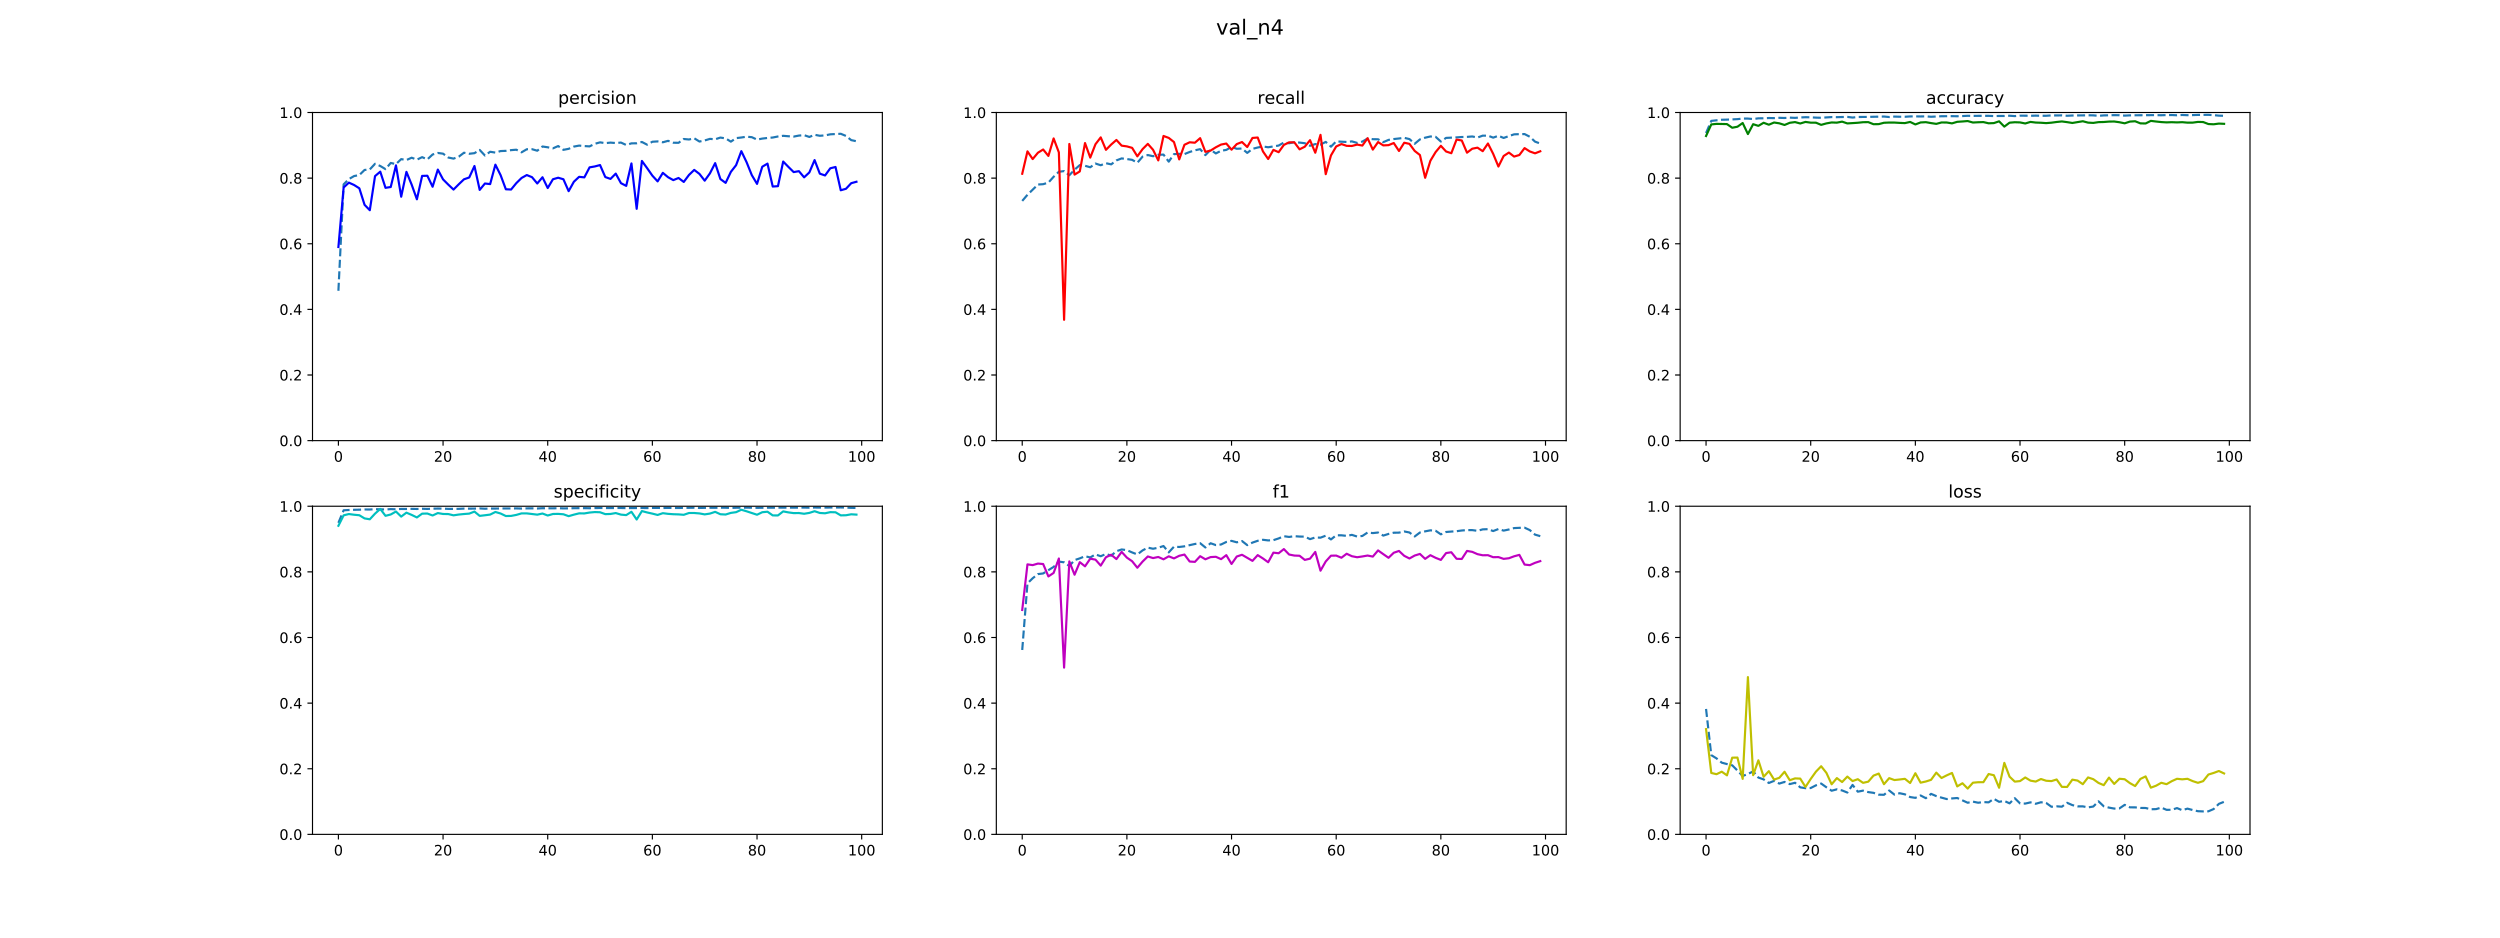 <?xml version="1.0" encoding="utf-8" standalone="no"?>
<!DOCTYPE svg PUBLIC "-//W3C//DTD SVG 1.1//EN"
  "http://www.w3.org/Graphics/SVG/1.1/DTD/svg11.dtd">
<!-- Created with matplotlib (https://matplotlib.org/) -->
<svg height="648pt" version="1.1" viewBox="0 0 1728 648" width="1728pt" xmlns="http://www.w3.org/2000/svg" xmlns:xlink="http://www.w3.org/1999/xlink">
 <defs>
  <style type="text/css">
*{stroke-linecap:butt;stroke-linejoin:round;}
  </style>
 </defs>
 <g id="figure_1">
  <g id="patch_1">
   <path d="M 0 648 
L 1728 648 
L 1728 0 
L 0 0 
z
" style="fill:#ffffff;"/>
  </g>
  <g id="axes_1">
   <g id="patch_2">
    <path d="M 216 304.56 
L 609.882 304.56 
L 609.882 77.76 
L 216 77.76 
z
" style="fill:#ffffff;"/>
   </g>
   <g id="matplotlib.axis_1">
    <g id="xtick_1">
     <g id="line2d_1">
      <defs>
       <path d="M 0 0 
L 0 3.5 
" id="m11d83029dd" style="stroke:#000000;stroke-width:0.8;"/>
      </defs>
      <g>
       <use style="stroke:#000000;stroke-width:0.8;" x="233.904" xlink:href="#m11d83029dd" y="304.56"/>
      </g>
     </g>
     <g id="text_1">
      <!-- 0 -->
      <defs>
       <path d="M 31.781 66.406 
Q 24.172 66.406 20.328 58.906 
Q 16.5 51.422 16.5 36.375 
Q 16.5 21.391 20.328 13.891 
Q 24.172 6.391 31.781 6.391 
Q 39.453 6.391 43.281 13.891 
Q 47.125 21.391 47.125 36.375 
Q 47.125 51.422 43.281 58.906 
Q 39.453 66.406 31.781 66.406 
z
M 31.781 74.219 
Q 44.047 74.219 50.516 64.516 
Q 56.984 54.828 56.984 36.375 
Q 56.984 17.969 50.516 8.266 
Q 44.047 -1.422 31.781 -1.422 
Q 19.531 -1.422 13.062 8.266 
Q 6.594 17.969 6.594 36.375 
Q 6.594 54.828 13.062 64.516 
Q 19.531 74.219 31.781 74.219 
z
" id="DejaVuSans-48"/>
      </defs>
      <g transform="translate(230.722 319.158)scale(0.1 -0.1)">
       <use xlink:href="#DejaVuSans-48"/>
      </g>
     </g>
    </g>
    <g id="xtick_2">
     <g id="line2d_2">
      <g>
       <use style="stroke:#000000;stroke-width:0.8;" x="306.242" xlink:href="#m11d83029dd" y="304.56"/>
      </g>
     </g>
     <g id="text_2">
      <!-- 20 -->
      <defs>
       <path d="M 19.188 8.297 
L 53.609 8.297 
L 53.609 0 
L 7.328 0 
L 7.328 8.297 
Q 12.938 14.109 22.625 23.891 
Q 32.328 33.688 34.812 36.531 
Q 39.547 41.844 41.422 45.531 
Q 43.312 49.219 43.312 52.781 
Q 43.312 58.594 39.234 62.25 
Q 35.156 65.922 28.609 65.922 
Q 23.969 65.922 18.812 64.312 
Q 13.672 62.703 7.812 59.422 
L 7.812 69.391 
Q 13.766 71.781 18.938 73 
Q 24.125 74.219 28.422 74.219 
Q 39.75 74.219 46.484 68.547 
Q 53.219 62.891 53.219 53.422 
Q 53.219 48.922 51.531 44.891 
Q 49.859 40.875 45.406 35.406 
Q 44.188 33.984 37.641 27.219 
Q 31.109 20.453 19.188 8.297 
z
" id="DejaVuSans-50"/>
      </defs>
      <g transform="translate(299.88 319.158)scale(0.1 -0.1)">
       <use xlink:href="#DejaVuSans-50"/>
       <use x="63.623" xlink:href="#DejaVuSans-48"/>
      </g>
     </g>
    </g>
    <g id="xtick_3">
     <g id="line2d_3">
      <g>
       <use style="stroke:#000000;stroke-width:0.8;" x="378.58" xlink:href="#m11d83029dd" y="304.56"/>
      </g>
     </g>
     <g id="text_3">
      <!-- 40 -->
      <defs>
       <path d="M 37.797 64.312 
L 12.891 25.391 
L 37.797 25.391 
z
M 35.203 72.906 
L 47.609 72.906 
L 47.609 25.391 
L 58.016 25.391 
L 58.016 17.188 
L 47.609 17.188 
L 47.609 0 
L 37.797 0 
L 37.797 17.188 
L 4.891 17.188 
L 4.891 26.703 
z
" id="DejaVuSans-52"/>
      </defs>
      <g transform="translate(372.218 319.158)scale(0.1 -0.1)">
       <use xlink:href="#DejaVuSans-52"/>
       <use x="63.623" xlink:href="#DejaVuSans-48"/>
      </g>
     </g>
    </g>
    <g id="xtick_4">
     <g id="line2d_4">
      <g>
       <use style="stroke:#000000;stroke-width:0.8;" x="450.919" xlink:href="#m11d83029dd" y="304.56"/>
      </g>
     </g>
     <g id="text_4">
      <!-- 60 -->
      <defs>
       <path d="M 33.016 40.375 
Q 26.375 40.375 22.484 35.828 
Q 18.609 31.297 18.609 23.391 
Q 18.609 15.531 22.484 10.953 
Q 26.375 6.391 33.016 6.391 
Q 39.656 6.391 43.531 10.953 
Q 47.406 15.531 47.406 23.391 
Q 47.406 31.297 43.531 35.828 
Q 39.656 40.375 33.016 40.375 
z
M 52.594 71.297 
L 52.594 62.312 
Q 48.875 64.062 45.094 64.984 
Q 41.312 65.922 37.594 65.922 
Q 27.828 65.922 22.672 59.328 
Q 17.531 52.734 16.797 39.406 
Q 19.672 43.656 24.016 45.922 
Q 28.375 48.188 33.594 48.188 
Q 44.578 48.188 50.953 41.516 
Q 57.328 34.859 57.328 23.391 
Q 57.328 12.156 50.688 5.359 
Q 44.047 -1.422 33.016 -1.422 
Q 20.359 -1.422 13.672 8.266 
Q 6.984 17.969 6.984 36.375 
Q 6.984 53.656 15.188 63.938 
Q 23.391 74.219 37.203 74.219 
Q 40.922 74.219 44.703 73.484 
Q 48.484 72.75 52.594 71.297 
z
" id="DejaVuSans-54"/>
      </defs>
      <g transform="translate(444.556 319.158)scale(0.1 -0.1)">
       <use xlink:href="#DejaVuSans-54"/>
       <use x="63.623" xlink:href="#DejaVuSans-48"/>
      </g>
     </g>
    </g>
    <g id="xtick_5">
     <g id="line2d_5">
      <g>
       <use style="stroke:#000000;stroke-width:0.8;" x="523.257" xlink:href="#m11d83029dd" y="304.56"/>
      </g>
     </g>
     <g id="text_5">
      <!-- 80 -->
      <defs>
       <path d="M 31.781 34.625 
Q 24.75 34.625 20.719 30.859 
Q 16.703 27.094 16.703 20.516 
Q 16.703 13.922 20.719 10.156 
Q 24.75 6.391 31.781 6.391 
Q 38.812 6.391 42.859 10.172 
Q 46.922 13.969 46.922 20.516 
Q 46.922 27.094 42.891 30.859 
Q 38.875 34.625 31.781 34.625 
z
M 21.922 38.812 
Q 15.578 40.375 12.031 44.719 
Q 8.5 49.078 8.5 55.328 
Q 8.5 64.062 14.719 69.141 
Q 20.953 74.219 31.781 74.219 
Q 42.672 74.219 48.875 69.141 
Q 55.078 64.062 55.078 55.328 
Q 55.078 49.078 51.531 44.719 
Q 48 40.375 41.703 38.812 
Q 48.828 37.156 52.797 32.312 
Q 56.781 27.484 56.781 20.516 
Q 56.781 9.906 50.312 4.234 
Q 43.844 -1.422 31.781 -1.422 
Q 19.734 -1.422 13.25 4.234 
Q 6.781 9.906 6.781 20.516 
Q 6.781 27.484 10.781 32.312 
Q 14.797 37.156 21.922 38.812 
z
M 18.312 54.391 
Q 18.312 48.734 21.844 45.562 
Q 25.391 42.391 31.781 42.391 
Q 38.141 42.391 41.719 45.562 
Q 45.312 48.734 45.312 54.391 
Q 45.312 60.062 41.719 63.234 
Q 38.141 66.406 31.781 66.406 
Q 25.391 66.406 21.844 63.234 
Q 18.312 60.062 18.312 54.391 
z
" id="DejaVuSans-56"/>
      </defs>
      <g transform="translate(516.895 319.158)scale(0.1 -0.1)">
       <use xlink:href="#DejaVuSans-56"/>
       <use x="63.623" xlink:href="#DejaVuSans-48"/>
      </g>
     </g>
    </g>
    <g id="xtick_6">
     <g id="line2d_6">
      <g>
       <use style="stroke:#000000;stroke-width:0.8;" x="595.596" xlink:href="#m11d83029dd" y="304.56"/>
      </g>
     </g>
     <g id="text_6">
      <!-- 100 -->
      <defs>
       <path d="M 12.406 8.297 
L 28.516 8.297 
L 28.516 63.922 
L 10.984 60.406 
L 10.984 69.391 
L 28.422 72.906 
L 38.281 72.906 
L 38.281 8.297 
L 54.391 8.297 
L 54.391 0 
L 12.406 0 
z
" id="DejaVuSans-49"/>
      </defs>
      <g transform="translate(586.052 319.158)scale(0.1 -0.1)">
       <use xlink:href="#DejaVuSans-49"/>
       <use x="63.623" xlink:href="#DejaVuSans-48"/>
       <use x="127.246" xlink:href="#DejaVuSans-48"/>
      </g>
     </g>
    </g>
   </g>
   <g id="matplotlib.axis_2">
    <g id="ytick_1">
     <g id="line2d_7">
      <defs>
       <path d="M 0 0 
L -3.5 0 
" id="m49853a2a15" style="stroke:#000000;stroke-width:0.8;"/>
      </defs>
      <g>
       <use style="stroke:#000000;stroke-width:0.8;" x="216" xlink:href="#m49853a2a15" y="304.56"/>
      </g>
     </g>
     <g id="text_7">
      <!-- 0.0 -->
      <defs>
       <path d="M 10.688 12.406 
L 21 12.406 
L 21 0 
L 10.688 0 
z
" id="DejaVuSans-46"/>
      </defs>
      <g transform="translate(193.097 308.359)scale(0.1 -0.1)">
       <use xlink:href="#DejaVuSans-48"/>
       <use x="63.623" xlink:href="#DejaVuSans-46"/>
       <use x="95.41" xlink:href="#DejaVuSans-48"/>
      </g>
     </g>
    </g>
    <g id="ytick_2">
     <g id="line2d_8">
      <g>
       <use style="stroke:#000000;stroke-width:0.8;" x="216" xlink:href="#m49853a2a15" y="259.2"/>
      </g>
     </g>
     <g id="text_8">
      <!-- 0.2 -->
      <g transform="translate(193.097 262.999)scale(0.1 -0.1)">
       <use xlink:href="#DejaVuSans-48"/>
       <use x="63.623" xlink:href="#DejaVuSans-46"/>
       <use x="95.41" xlink:href="#DejaVuSans-50"/>
      </g>
     </g>
    </g>
    <g id="ytick_3">
     <g id="line2d_9">
      <g>
       <use style="stroke:#000000;stroke-width:0.8;" x="216" xlink:href="#m49853a2a15" y="213.84"/>
      </g>
     </g>
     <g id="text_9">
      <!-- 0.4 -->
      <g transform="translate(193.097 217.639)scale(0.1 -0.1)">
       <use xlink:href="#DejaVuSans-48"/>
       <use x="63.623" xlink:href="#DejaVuSans-46"/>
       <use x="95.41" xlink:href="#DejaVuSans-52"/>
      </g>
     </g>
    </g>
    <g id="ytick_4">
     <g id="line2d_10">
      <g>
       <use style="stroke:#000000;stroke-width:0.8;" x="216" xlink:href="#m49853a2a15" y="168.48"/>
      </g>
     </g>
     <g id="text_10">
      <!-- 0.6 -->
      <g transform="translate(193.097 172.279)scale(0.1 -0.1)">
       <use xlink:href="#DejaVuSans-48"/>
       <use x="63.623" xlink:href="#DejaVuSans-46"/>
       <use x="95.41" xlink:href="#DejaVuSans-54"/>
      </g>
     </g>
    </g>
    <g id="ytick_5">
     <g id="line2d_11">
      <g>
       <use style="stroke:#000000;stroke-width:0.8;" x="216" xlink:href="#m49853a2a15" y="123.12"/>
      </g>
     </g>
     <g id="text_11">
      <!-- 0.8 -->
      <g transform="translate(193.097 126.919)scale(0.1 -0.1)">
       <use xlink:href="#DejaVuSans-48"/>
       <use x="63.623" xlink:href="#DejaVuSans-46"/>
       <use x="95.41" xlink:href="#DejaVuSans-56"/>
      </g>
     </g>
    </g>
    <g id="ytick_6">
     <g id="line2d_12">
      <g>
       <use style="stroke:#000000;stroke-width:0.8;" x="216" xlink:href="#m49853a2a15" y="77.76"/>
      </g>
     </g>
     <g id="text_12">
      <!-- 1.0 -->
      <g transform="translate(193.097 81.559)scale(0.1 -0.1)">
       <use xlink:href="#DejaVuSans-49"/>
       <use x="63.623" xlink:href="#DejaVuSans-46"/>
       <use x="95.41" xlink:href="#DejaVuSans-48"/>
      </g>
     </g>
    </g>
   </g>
   <g id="line2d_13">
    <path clip-path="url(#p9b9e8aaad3)" d="M 233.904 201.002 
L 237.521 127.409 
L 241.138 123.777 
L 244.754 121.691 
L 248.371 120.986 
L 251.988 117.476 
L 255.605 117.116 
L 259.222 113.214 
L 262.839 114.73 
L 266.456 116.914 
L 270.073 112.631 
L 273.69 113.441 
L 277.307 109.984 
L 280.924 110.621 
L 284.541 109.009 
L 288.158 110.359 
L 291.774 108.628 
L 295.391 110.161 
L 299.008 106.791 
L 302.625 105.719 
L 306.242 106.22 
L 309.859 108.877 
L 313.476 109.637 
L 317.093 108.299 
L 320.71 105.566 
L 324.327 106.288 
L 327.944 105.867 
L 331.561 103.633 
L 335.177 107.485 
L 338.794 104.901 
L 342.411 105.47 
L 346.028 104.413 
L 349.645 104.262 
L 353.262 103.772 
L 356.879 103.477 
L 360.496 105.281 
L 364.113 103.167 
L 367.73 103.125 
L 371.347 104.18 
L 374.964 101.265 
L 378.58 101.802 
L 382.197 102.541 
L 385.814 100.947 
L 389.431 103.568 
L 393.048 102.868 
L 396.665 101.318 
L 400.282 100.642 
L 403.899 100.956 
L 407.516 101.189 
L 411.133 99.395 
L 414.75 98.398 
L 418.367 98.935 
L 421.983 98.577 
L 425.6 98.865 
L 429.217 98.546 
L 432.834 100.212 
L 436.451 99.094 
L 440.068 99.035 
L 443.685 98.132 
L 447.302 100.009 
L 450.919 97.974 
L 454.536 97.744 
L 458.153 98.342 
L 461.77 97.349 
L 465.386 98.643 
L 469.003 98.713 
L 472.62 96.079 
L 476.237 96.415 
L 479.854 95.576 
L 483.471 97.829 
L 487.088 97.087 
L 490.705 95.987 
L 494.322 96.282 
L 497.939 95.091 
L 501.556 95.662 
L 505.173 97.901 
L 508.789 95.474 
L 512.406 95.046 
L 516.023 94.48 
L 519.64 94.819 
L 523.257 96.494 
L 526.874 95.791 
L 530.491 95.362 
L 534.108 95.057 
L 537.725 94.334 
L 541.342 93.879 
L 544.959 94.179 
L 548.576 94.414 
L 552.193 93.715 
L 555.809 93.42 
L 559.426 94.662 
L 563.043 93.158 
L 566.66 93.841 
L 570.277 93.584 
L 573.894 92.845 
L 577.511 92.639 
L 581.128 92.466 
L 584.745 93.966 
L 588.362 96.852 
L 591.979 97.628 
" style="fill:none;stroke:#1f77b4;stroke-dasharray:5.55,2.4;stroke-dashoffset:0;stroke-width:1.5;"/>
   </g>
   <g id="line2d_14">
    <path clip-path="url(#p9b9e8aaad3)" d="M 233.904 170.729 
L 237.521 129.59 
L 241.138 126.239 
L 244.754 127.873 
L 248.371 130.155 
L 251.988 141.574 
L 255.605 145.301 
L 259.222 121.733 
L 262.839 118.653 
L 266.456 129.823 
L 270.073 129.263 
L 273.69 114.296 
L 277.307 135.959 
L 280.924 118.802 
L 284.541 127.62 
L 288.158 137.737 
L 291.774 121.586 
L 295.391 121.477 
L 299.008 129.07 
L 302.625 117.235 
L 306.242 123.997 
L 309.859 127.616 
L 313.476 131.03 
L 317.093 127.38 
L 320.71 123.929 
L 324.327 122.672 
L 327.944 114.747 
L 331.561 131.256 
L 335.177 126.84 
L 338.794 127.244 
L 342.411 113.82 
L 346.028 121.096 
L 349.645 130.822 
L 353.262 130.999 
L 356.879 126.581 
L 360.496 123.022 
L 364.113 120.996 
L 367.73 122.465 
L 371.347 126.821 
L 374.964 122.518 
L 378.58 129.965 
L 382.197 123.887 
L 385.814 122.852 
L 389.431 123.9 
L 393.048 132.127 
L 396.665 125.615 
L 400.282 122.222 
L 403.899 122.595 
L 407.516 115.678 
L 411.133 115.048 
L 414.75 114.089 
L 418.367 122.374 
L 421.983 123.664 
L 425.6 120.012 
L 429.217 126.615 
L 432.834 128.476 
L 436.451 112.973 
L 440.068 144.334 
L 443.685 111.253 
L 447.302 116.232 
L 450.919 121.419 
L 454.536 125.364 
L 458.153 119.479 
L 461.77 122.491 
L 465.386 124.495 
L 469.003 123.019 
L 472.62 125.757 
L 476.237 120.901 
L 479.854 117.441 
L 483.471 120.221 
L 487.088 124.877 
L 490.705 119.821 
L 494.322 112.762 
L 497.939 123.764 
L 501.556 126.397 
L 505.173 118.795 
L 508.789 114.162 
L 512.406 104.486 
L 516.023 112.075 
L 519.64 121.035 
L 523.257 127.094 
L 526.874 115.249 
L 530.491 113.086 
L 534.108 128.929 
L 537.725 128.679 
L 541.342 111.662 
L 544.959 115.378 
L 548.576 118.948 
L 552.193 118.307 
L 555.809 122.569 
L 559.426 119.187 
L 563.043 110.66 
L 566.66 120.03 
L 570.277 121.279 
L 573.894 116.321 
L 577.511 115.416 
L 581.128 131.504 
L 584.745 130.483 
L 588.362 126.617 
L 591.979 125.632 
" style="fill:none;stroke:#0000ff;stroke-linecap:square;stroke-width:1.5;"/>
   </g>
   <g id="patch_3">
    <path d="M 216 304.56 
L 216 77.76 
" style="fill:none;stroke:#000000;stroke-linecap:square;stroke-linejoin:miter;stroke-width:0.8;"/>
   </g>
   <g id="patch_4">
    <path d="M 609.882 304.56 
L 609.882 77.76 
" style="fill:none;stroke:#000000;stroke-linecap:square;stroke-linejoin:miter;stroke-width:0.8;"/>
   </g>
   <g id="patch_5">
    <path d="M 216 304.56 
L 609.882 304.56 
" style="fill:none;stroke:#000000;stroke-linecap:square;stroke-linejoin:miter;stroke-width:0.8;"/>
   </g>
   <g id="patch_6">
    <path d="M 216 77.76 
L 609.882 77.76 
" style="fill:none;stroke:#000000;stroke-linecap:square;stroke-linejoin:miter;stroke-width:0.8;"/>
   </g>
   <g id="text_13">
    <!-- percision -->
    <defs>
     <path d="M 18.109 8.203 
L 18.109 -20.797 
L 9.078 -20.797 
L 9.078 54.688 
L 18.109 54.688 
L 18.109 46.391 
Q 20.953 51.266 25.266 53.625 
Q 29.594 56 35.594 56 
Q 45.562 56 51.781 48.094 
Q 58.016 40.188 58.016 27.297 
Q 58.016 14.406 51.781 6.484 
Q 45.562 -1.422 35.594 -1.422 
Q 29.594 -1.422 25.266 0.953 
Q 20.953 3.328 18.109 8.203 
z
M 48.688 27.297 
Q 48.688 37.203 44.609 42.844 
Q 40.531 48.484 33.406 48.484 
Q 26.266 48.484 22.188 42.844 
Q 18.109 37.203 18.109 27.297 
Q 18.109 17.391 22.188 11.75 
Q 26.266 6.109 33.406 6.109 
Q 40.531 6.109 44.609 11.75 
Q 48.688 17.391 48.688 27.297 
z
" id="DejaVuSans-112"/>
     <path d="M 56.203 29.594 
L 56.203 25.203 
L 14.891 25.203 
Q 15.484 15.922 20.484 11.062 
Q 25.484 6.203 34.422 6.203 
Q 39.594 6.203 44.453 7.469 
Q 49.312 8.734 54.109 11.281 
L 54.109 2.781 
Q 49.266 0.734 44.188 -0.344 
Q 39.109 -1.422 33.891 -1.422 
Q 20.797 -1.422 13.156 6.188 
Q 5.516 13.812 5.516 26.812 
Q 5.516 40.234 12.766 48.109 
Q 20.016 56 32.328 56 
Q 43.359 56 49.781 48.891 
Q 56.203 41.797 56.203 29.594 
z
M 47.219 32.234 
Q 47.125 39.594 43.094 43.984 
Q 39.062 48.391 32.422 48.391 
Q 24.906 48.391 20.391 44.141 
Q 15.875 39.891 15.188 32.172 
z
" id="DejaVuSans-101"/>
     <path d="M 41.109 46.297 
Q 39.594 47.172 37.812 47.578 
Q 36.031 48 33.891 48 
Q 26.266 48 22.188 43.047 
Q 18.109 38.094 18.109 28.812 
L 18.109 0 
L 9.078 0 
L 9.078 54.688 
L 18.109 54.688 
L 18.109 46.188 
Q 20.953 51.172 25.484 53.578 
Q 30.031 56 36.531 56 
Q 37.453 56 38.578 55.875 
Q 39.703 55.766 41.062 55.516 
z
" id="DejaVuSans-114"/>
     <path d="M 48.781 52.594 
L 48.781 44.188 
Q 44.969 46.297 41.141 47.344 
Q 37.312 48.391 33.406 48.391 
Q 24.656 48.391 19.812 42.844 
Q 14.984 37.312 14.984 27.297 
Q 14.984 17.281 19.812 11.734 
Q 24.656 6.203 33.406 6.203 
Q 37.312 6.203 41.141 7.25 
Q 44.969 8.297 48.781 10.406 
L 48.781 2.094 
Q 45.016 0.344 40.984 -0.531 
Q 36.969 -1.422 32.422 -1.422 
Q 20.062 -1.422 12.781 6.344 
Q 5.516 14.109 5.516 27.297 
Q 5.516 40.672 12.859 48.328 
Q 20.219 56 33.016 56 
Q 37.156 56 41.109 55.141 
Q 45.062 54.297 48.781 52.594 
z
" id="DejaVuSans-99"/>
     <path d="M 9.422 54.688 
L 18.406 54.688 
L 18.406 0 
L 9.422 0 
z
M 9.422 75.984 
L 18.406 75.984 
L 18.406 64.594 
L 9.422 64.594 
z
" id="DejaVuSans-105"/>
     <path d="M 44.281 53.078 
L 44.281 44.578 
Q 40.484 46.531 36.375 47.5 
Q 32.281 48.484 27.875 48.484 
Q 21.188 48.484 17.844 46.438 
Q 14.5 44.391 14.5 40.281 
Q 14.5 37.156 16.891 35.375 
Q 19.281 33.594 26.516 31.984 
L 29.594 31.297 
Q 39.156 29.25 43.188 25.516 
Q 47.219 21.781 47.219 15.094 
Q 47.219 7.469 41.188 3.016 
Q 35.156 -1.422 24.609 -1.422 
Q 20.219 -1.422 15.453 -0.562 
Q 10.688 0.297 5.422 2 
L 5.422 11.281 
Q 10.406 8.688 15.234 7.391 
Q 20.062 6.109 24.812 6.109 
Q 31.156 6.109 34.562 8.281 
Q 37.984 10.453 37.984 14.406 
Q 37.984 18.062 35.516 20.016 
Q 33.062 21.969 24.703 23.781 
L 21.578 24.516 
Q 13.234 26.266 9.516 29.906 
Q 5.812 33.547 5.812 39.891 
Q 5.812 47.609 11.281 51.797 
Q 16.75 56 26.812 56 
Q 31.781 56 36.172 55.266 
Q 40.578 54.547 44.281 53.078 
z
" id="DejaVuSans-115"/>
     <path d="M 30.609 48.391 
Q 23.391 48.391 19.188 42.75 
Q 14.984 37.109 14.984 27.297 
Q 14.984 17.484 19.156 11.844 
Q 23.344 6.203 30.609 6.203 
Q 37.797 6.203 41.984 11.859 
Q 46.188 17.531 46.188 27.297 
Q 46.188 37.016 41.984 42.703 
Q 37.797 48.391 30.609 48.391 
z
M 30.609 56 
Q 42.328 56 49.016 48.375 
Q 55.719 40.766 55.719 27.297 
Q 55.719 13.875 49.016 6.219 
Q 42.328 -1.422 30.609 -1.422 
Q 18.844 -1.422 12.172 6.219 
Q 5.516 13.875 5.516 27.297 
Q 5.516 40.766 12.172 48.375 
Q 18.844 56 30.609 56 
z
" id="DejaVuSans-111"/>
     <path d="M 54.891 33.016 
L 54.891 0 
L 45.906 0 
L 45.906 32.719 
Q 45.906 40.484 42.875 44.328 
Q 39.844 48.188 33.797 48.188 
Q 26.516 48.188 22.312 43.547 
Q 18.109 38.922 18.109 30.906 
L 18.109 0 
L 9.078 0 
L 9.078 54.688 
L 18.109 54.688 
L 18.109 46.188 
Q 21.344 51.125 25.703 53.562 
Q 30.078 56 35.797 56 
Q 45.219 56 50.047 50.172 
Q 54.891 44.344 54.891 33.016 
z
" id="DejaVuSans-110"/>
    </defs>
    <g transform="translate(385.743 71.76)scale(0.12 -0.12)">
     <use xlink:href="#DejaVuSans-112"/>
     <use x="63.477" xlink:href="#DejaVuSans-101"/>
     <use x="125" xlink:href="#DejaVuSans-114"/>
     <use x="166.082" xlink:href="#DejaVuSans-99"/>
     <use x="221.062" xlink:href="#DejaVuSans-105"/>
     <use x="248.846" xlink:href="#DejaVuSans-115"/>
     <use x="300.945" xlink:href="#DejaVuSans-105"/>
     <use x="328.729" xlink:href="#DejaVuSans-111"/>
     <use x="389.91" xlink:href="#DejaVuSans-110"/>
    </g>
   </g>
  </g>
  <g id="axes_2">
   <g id="patch_7">
    <path d="M 688.659 304.56 
L 1082.541 304.56 
L 1082.541 77.76 
L 688.659 77.76 
z
" style="fill:#ffffff;"/>
   </g>
   <g id="matplotlib.axis_3">
    <g id="xtick_7">
     <g id="line2d_15">
      <g>
       <use style="stroke:#000000;stroke-width:0.8;" x="706.563" xlink:href="#m11d83029dd" y="304.56"/>
      </g>
     </g>
     <g id="text_14">
      <!-- 0 -->
      <g transform="translate(703.381 319.158)scale(0.1 -0.1)">
       <use xlink:href="#DejaVuSans-48"/>
      </g>
     </g>
    </g>
    <g id="xtick_8">
     <g id="line2d_16">
      <g>
       <use style="stroke:#000000;stroke-width:0.8;" x="778.901" xlink:href="#m11d83029dd" y="304.56"/>
      </g>
     </g>
     <g id="text_15">
      <!-- 20 -->
      <g transform="translate(772.538 319.158)scale(0.1 -0.1)">
       <use xlink:href="#DejaVuSans-50"/>
       <use x="63.623" xlink:href="#DejaVuSans-48"/>
      </g>
     </g>
    </g>
    <g id="xtick_9">
     <g id="line2d_17">
      <g>
       <use style="stroke:#000000;stroke-width:0.8;" x="851.239" xlink:href="#m11d83029dd" y="304.56"/>
      </g>
     </g>
     <g id="text_16">
      <!-- 40 -->
      <g transform="translate(844.877 319.158)scale(0.1 -0.1)">
       <use xlink:href="#DejaVuSans-52"/>
       <use x="63.623" xlink:href="#DejaVuSans-48"/>
      </g>
     </g>
    </g>
    <g id="xtick_10">
     <g id="line2d_18">
      <g>
       <use style="stroke:#000000;stroke-width:0.8;" x="923.578" xlink:href="#m11d83029dd" y="304.56"/>
      </g>
     </g>
     <g id="text_17">
      <!-- 60 -->
      <g transform="translate(917.215 319.158)scale(0.1 -0.1)">
       <use xlink:href="#DejaVuSans-54"/>
       <use x="63.623" xlink:href="#DejaVuSans-48"/>
      </g>
     </g>
    </g>
    <g id="xtick_11">
     <g id="line2d_19">
      <g>
       <use style="stroke:#000000;stroke-width:0.8;" x="995.916" xlink:href="#m11d83029dd" y="304.56"/>
      </g>
     </g>
     <g id="text_18">
      <!-- 80 -->
      <g transform="translate(989.553 319.158)scale(0.1 -0.1)">
       <use xlink:href="#DejaVuSans-56"/>
       <use x="63.623" xlink:href="#DejaVuSans-48"/>
      </g>
     </g>
    </g>
    <g id="xtick_12">
     <g id="line2d_20">
      <g>
       <use style="stroke:#000000;stroke-width:0.8;" x="1068.254" xlink:href="#m11d83029dd" y="304.56"/>
      </g>
     </g>
     <g id="text_19">
      <!-- 100 -->
      <g transform="translate(1058.711 319.158)scale(0.1 -0.1)">
       <use xlink:href="#DejaVuSans-49"/>
       <use x="63.623" xlink:href="#DejaVuSans-48"/>
       <use x="127.246" xlink:href="#DejaVuSans-48"/>
      </g>
     </g>
    </g>
   </g>
   <g id="matplotlib.axis_4">
    <g id="ytick_7">
     <g id="line2d_21">
      <g>
       <use style="stroke:#000000;stroke-width:0.8;" x="688.659" xlink:href="#m49853a2a15" y="304.56"/>
      </g>
     </g>
     <g id="text_20">
      <!-- 0.0 -->
      <g transform="translate(665.756 308.359)scale(0.1 -0.1)">
       <use xlink:href="#DejaVuSans-48"/>
       <use x="63.623" xlink:href="#DejaVuSans-46"/>
       <use x="95.41" xlink:href="#DejaVuSans-48"/>
      </g>
     </g>
    </g>
    <g id="ytick_8">
     <g id="line2d_22">
      <g>
       <use style="stroke:#000000;stroke-width:0.8;" x="688.659" xlink:href="#m49853a2a15" y="259.2"/>
      </g>
     </g>
     <g id="text_21">
      <!-- 0.2 -->
      <g transform="translate(665.756 262.999)scale(0.1 -0.1)">
       <use xlink:href="#DejaVuSans-48"/>
       <use x="63.623" xlink:href="#DejaVuSans-46"/>
       <use x="95.41" xlink:href="#DejaVuSans-50"/>
      </g>
     </g>
    </g>
    <g id="ytick_9">
     <g id="line2d_23">
      <g>
       <use style="stroke:#000000;stroke-width:0.8;" x="688.659" xlink:href="#m49853a2a15" y="213.84"/>
      </g>
     </g>
     <g id="text_22">
      <!-- 0.4 -->
      <g transform="translate(665.756 217.639)scale(0.1 -0.1)">
       <use xlink:href="#DejaVuSans-48"/>
       <use x="63.623" xlink:href="#DejaVuSans-46"/>
       <use x="95.41" xlink:href="#DejaVuSans-52"/>
      </g>
     </g>
    </g>
    <g id="ytick_10">
     <g id="line2d_24">
      <g>
       <use style="stroke:#000000;stroke-width:0.8;" x="688.659" xlink:href="#m49853a2a15" y="168.48"/>
      </g>
     </g>
     <g id="text_23">
      <!-- 0.6 -->
      <g transform="translate(665.756 172.279)scale(0.1 -0.1)">
       <use xlink:href="#DejaVuSans-48"/>
       <use x="63.623" xlink:href="#DejaVuSans-46"/>
       <use x="95.41" xlink:href="#DejaVuSans-54"/>
      </g>
     </g>
    </g>
    <g id="ytick_11">
     <g id="line2d_25">
      <g>
       <use style="stroke:#000000;stroke-width:0.8;" x="688.659" xlink:href="#m49853a2a15" y="123.12"/>
      </g>
     </g>
     <g id="text_24">
      <!-- 0.8 -->
      <g transform="translate(665.756 126.919)scale(0.1 -0.1)">
       <use xlink:href="#DejaVuSans-48"/>
       <use x="63.623" xlink:href="#DejaVuSans-46"/>
       <use x="95.41" xlink:href="#DejaVuSans-56"/>
      </g>
     </g>
    </g>
    <g id="ytick_12">
     <g id="line2d_26">
      <g>
       <use style="stroke:#000000;stroke-width:0.8;" x="688.659" xlink:href="#m49853a2a15" y="77.76"/>
      </g>
     </g>
     <g id="text_25">
      <!-- 1.0 -->
      <g transform="translate(665.756 81.559)scale(0.1 -0.1)">
       <use xlink:href="#DejaVuSans-49"/>
       <use x="63.623" xlink:href="#DejaVuSans-46"/>
       <use x="95.41" xlink:href="#DejaVuSans-48"/>
      </g>
     </g>
    </g>
   </g>
   <g id="line2d_27">
    <path clip-path="url(#pb3de8f2d00)" d="M 706.563 138.87 
L 710.179 134.629 
L 713.796 131.105 
L 717.413 127.535 
L 721.03 127.313 
L 724.647 126.201 
L 728.264 122.189 
L 731.881 118.727 
L 735.498 118.26 
L 739.115 121.144 
L 742.732 117.298 
L 746.349 114.117 
L 749.966 114.594 
L 753.582 115.601 
L 757.199 113.045 
L 760.816 114.215 
L 764.433 112.813 
L 768.05 113.602 
L 771.667 110.868 
L 775.284 109.498 
L 778.901 109.939 
L 782.518 110.472 
L 786.135 112.496 
L 789.752 108.263 
L 793.369 107.165 
L 796.986 107.984 
L 800.602 106.973 
L 804.219 106.862 
L 807.836 111.73 
L 811.453 106.536 
L 815.07 106.341 
L 818.687 106.503 
L 822.304 105.036 
L 825.921 103.9 
L 829.538 103.096 
L 833.155 107.208 
L 836.772 103.51 
L 840.389 106.06 
L 844.005 104.209 
L 847.622 103.609 
L 851.239 101.56 
L 854.856 102.831 
L 858.473 102.664 
L 862.09 105.682 
L 865.707 102.895 
L 869.324 101.955 
L 872.941 101.236 
L 876.558 101.789 
L 880.175 101.201 
L 883.792 100.608 
L 887.408 98.526 
L 891.025 99.011 
L 894.642 98.317 
L 898.259 98.553 
L 901.876 98.989 
L 905.493 100.753 
L 909.11 99.575 
L 912.727 99.918 
L 916.344 98.082 
L 919.961 101.38 
L 923.578 97.71 
L 927.195 97.942 
L 930.811 98.128 
L 934.428 97.73 
L 938.045 98.775 
L 941.662 97.863 
L 945.279 95.736 
L 948.896 96.206 
L 952.513 96.27 
L 956.13 98.258 
L 959.747 96.701 
L 963.364 96.114 
L 966.981 95.719 
L 970.598 95.266 
L 974.214 96.13 
L 977.831 99.372 
L 981.448 96.367 
L 985.065 95.162 
L 988.682 94.339 
L 992.299 94.583 
L 995.916 97.83 
L 999.533 95.318 
L 1003.15 95.146 
L 1006.767 94.964 
L 1010.384 94.706 
L 1014.001 94.607 
L 1017.618 94.328 
L 1021.234 95.078 
L 1024.851 93.763 
L 1028.468 93.77 
L 1032.085 95.131 
L 1035.702 93.859 
L 1039.319 95.343 
L 1042.936 94.069 
L 1046.553 92.858 
L 1050.17 92.719 
L 1053.787 92.672 
L 1057.404 94.525 
L 1061.021 97.905 
L 1064.637 99.227 
" style="fill:none;stroke:#1f77b4;stroke-dasharray:5.55,2.4;stroke-dashoffset:0;stroke-width:1.5;"/>
   </g>
   <g id="line2d_28">
    <path clip-path="url(#pb3de8f2d00)" d="M 706.563 120.09 
L 710.179 104.621 
L 713.796 109.943 
L 717.413 105.574 
L 721.03 103.333 
L 724.647 107.769 
L 728.264 95.694 
L 731.881 105.33 
L 735.498 221.032 
L 739.115 99.526 
L 742.732 120.687 
L 746.349 118.495 
L 749.966 98.898 
L 753.582 108.931 
L 757.199 99.672 
L 760.816 94.96 
L 764.433 103.556 
L 768.05 99.901 
L 771.667 96.743 
L 775.284 100.678 
L 778.901 101.186 
L 782.518 102.188 
L 786.135 108.063 
L 789.752 103.07 
L 793.369 99.455 
L 796.986 103.523 
L 800.602 110.862 
L 804.219 93.98 
L 807.836 95.327 
L 811.453 98.188 
L 815.07 110.155 
L 818.687 100.067 
L 822.304 98.347 
L 825.921 98.647 
L 829.538 95.494 
L 833.155 104.96 
L 836.772 104.06 
L 840.389 101.806 
L 844.005 99.922 
L 847.622 99.219 
L 851.239 103.459 
L 854.856 99.587 
L 858.473 98.178 
L 862.09 101.614 
L 865.707 95.352 
L 869.324 95.05 
L 872.941 104.646 
L 876.558 109.889 
L 880.175 103.602 
L 883.792 105.201 
L 887.408 100.164 
L 891.025 98.384 
L 894.642 98.371 
L 898.259 103.211 
L 901.876 101.402 
L 905.493 96.896 
L 909.11 105.552 
L 912.727 93.219 
L 916.344 120.386 
L 919.961 107.436 
L 923.578 101.24 
L 927.195 99.58 
L 930.811 100.811 
L 934.428 100.89 
L 938.045 99.942 
L 941.662 100.61 
L 945.279 95.559 
L 948.896 103.401 
L 952.513 98.196 
L 956.13 100.499 
L 959.747 100.32 
L 963.364 98.863 
L 966.981 104.359 
L 970.598 98.649 
L 974.214 99.437 
L 977.831 104.325 
L 981.448 107.148 
L 985.065 122.874 
L 988.682 111.107 
L 992.299 105.121 
L 995.916 100.789 
L 999.533 104.711 
L 1003.15 105.909 
L 1006.767 96.478 
L 1010.384 97.109 
L 1014.001 105.533 
L 1017.618 102.79 
L 1021.234 102.059 
L 1024.851 104.491 
L 1028.468 99.185 
L 1032.085 106.34 
L 1035.702 115.095 
L 1039.319 107.827 
L 1042.936 105.46 
L 1046.553 108.22 
L 1050.17 107.146 
L 1053.787 102.376 
L 1057.404 104.686 
L 1061.021 105.981 
L 1064.637 104.564 
" style="fill:none;stroke:#ff0000;stroke-linecap:square;stroke-width:1.5;"/>
   </g>
   <g id="patch_8">
    <path d="M 688.659 304.56 
L 688.659 77.76 
" style="fill:none;stroke:#000000;stroke-linecap:square;stroke-linejoin:miter;stroke-width:0.8;"/>
   </g>
   <g id="patch_9">
    <path d="M 1082.541 304.56 
L 1082.541 77.76 
" style="fill:none;stroke:#000000;stroke-linecap:square;stroke-linejoin:miter;stroke-width:0.8;"/>
   </g>
   <g id="patch_10">
    <path d="M 688.659 304.56 
L 1082.541 304.56 
" style="fill:none;stroke:#000000;stroke-linecap:square;stroke-linejoin:miter;stroke-width:0.8;"/>
   </g>
   <g id="patch_11">
    <path d="M 688.659 77.76 
L 1082.541 77.76 
" style="fill:none;stroke:#000000;stroke-linecap:square;stroke-linejoin:miter;stroke-width:0.8;"/>
   </g>
   <g id="text_26">
    <!-- recall -->
    <defs>
     <path d="M 34.281 27.484 
Q 23.391 27.484 19.188 25 
Q 14.984 22.516 14.984 16.5 
Q 14.984 11.719 18.141 8.906 
Q 21.297 6.109 26.703 6.109 
Q 34.188 6.109 38.703 11.406 
Q 43.219 16.703 43.219 25.484 
L 43.219 27.484 
z
M 52.203 31.203 
L 52.203 0 
L 43.219 0 
L 43.219 8.297 
Q 40.141 3.328 35.547 0.953 
Q 30.953 -1.422 24.312 -1.422 
Q 15.922 -1.422 10.953 3.297 
Q 6 8.016 6 15.922 
Q 6 25.141 12.172 29.828 
Q 18.359 34.516 30.609 34.516 
L 43.219 34.516 
L 43.219 35.406 
Q 43.219 41.609 39.141 45 
Q 35.062 48.391 27.688 48.391 
Q 23 48.391 18.547 47.266 
Q 14.109 46.141 10.016 43.891 
L 10.016 52.203 
Q 14.938 54.109 19.578 55.047 
Q 24.219 56 28.609 56 
Q 40.484 56 46.344 49.844 
Q 52.203 43.703 52.203 31.203 
z
" id="DejaVuSans-97"/>
     <path d="M 9.422 75.984 
L 18.406 75.984 
L 18.406 0 
L 9.422 0 
z
" id="DejaVuSans-108"/>
    </defs>
    <g transform="translate(869.134 71.76)scale(0.12 -0.12)">
     <use xlink:href="#DejaVuSans-114"/>
     <use x="41.082" xlink:href="#DejaVuSans-101"/>
     <use x="102.605" xlink:href="#DejaVuSans-99"/>
     <use x="157.586" xlink:href="#DejaVuSans-97"/>
     <use x="218.865" xlink:href="#DejaVuSans-108"/>
     <use x="246.648" xlink:href="#DejaVuSans-108"/>
    </g>
   </g>
  </g>
  <g id="axes_3">
   <g id="patch_12">
    <path d="M 1161.318 304.56 
L 1555.2 304.56 
L 1555.2 77.76 
L 1161.318 77.76 
z
" style="fill:#ffffff;"/>
   </g>
   <g id="matplotlib.axis_5">
    <g id="xtick_13">
     <g id="line2d_29">
      <g>
       <use style="stroke:#000000;stroke-width:0.8;" x="1179.221" xlink:href="#m11d83029dd" y="304.56"/>
      </g>
     </g>
     <g id="text_27">
      <!-- 0 -->
      <g transform="translate(1176.04 319.158)scale(0.1 -0.1)">
       <use xlink:href="#DejaVuSans-48"/>
      </g>
     </g>
    </g>
    <g id="xtick_14">
     <g id="line2d_30">
      <g>
       <use style="stroke:#000000;stroke-width:0.8;" x="1251.56" xlink:href="#m11d83029dd" y="304.56"/>
      </g>
     </g>
     <g id="text_28">
      <!-- 20 -->
      <g transform="translate(1245.197 319.158)scale(0.1 -0.1)">
       <use xlink:href="#DejaVuSans-50"/>
       <use x="63.623" xlink:href="#DejaVuSans-48"/>
      </g>
     </g>
    </g>
    <g id="xtick_15">
     <g id="line2d_31">
      <g>
       <use style="stroke:#000000;stroke-width:0.8;" x="1323.898" xlink:href="#m11d83029dd" y="304.56"/>
      </g>
     </g>
     <g id="text_29">
      <!-- 40 -->
      <g transform="translate(1317.536 319.158)scale(0.1 -0.1)">
       <use xlink:href="#DejaVuSans-52"/>
       <use x="63.623" xlink:href="#DejaVuSans-48"/>
      </g>
     </g>
    </g>
    <g id="xtick_16">
     <g id="line2d_32">
      <g>
       <use style="stroke:#000000;stroke-width:0.8;" x="1396.236" xlink:href="#m11d83029dd" y="304.56"/>
      </g>
     </g>
     <g id="text_30">
      <!-- 60 -->
      <g transform="translate(1389.874 319.158)scale(0.1 -0.1)">
       <use xlink:href="#DejaVuSans-54"/>
       <use x="63.623" xlink:href="#DejaVuSans-48"/>
      </g>
     </g>
    </g>
    <g id="xtick_17">
     <g id="line2d_33">
      <g>
       <use style="stroke:#000000;stroke-width:0.8;" x="1468.575" xlink:href="#m11d83029dd" y="304.56"/>
      </g>
     </g>
     <g id="text_31">
      <!-- 80 -->
      <g transform="translate(1462.212 319.158)scale(0.1 -0.1)">
       <use xlink:href="#DejaVuSans-56"/>
       <use x="63.623" xlink:href="#DejaVuSans-48"/>
      </g>
     </g>
    </g>
    <g id="xtick_18">
     <g id="line2d_34">
      <g>
       <use style="stroke:#000000;stroke-width:0.8;" x="1540.913" xlink:href="#m11d83029dd" y="304.56"/>
      </g>
     </g>
     <g id="text_32">
      <!-- 100 -->
      <g transform="translate(1531.369 319.158)scale(0.1 -0.1)">
       <use xlink:href="#DejaVuSans-49"/>
       <use x="63.623" xlink:href="#DejaVuSans-48"/>
       <use x="127.246" xlink:href="#DejaVuSans-48"/>
      </g>
     </g>
    </g>
   </g>
   <g id="matplotlib.axis_6">
    <g id="ytick_13">
     <g id="line2d_35">
      <g>
       <use style="stroke:#000000;stroke-width:0.8;" x="1161.318" xlink:href="#m49853a2a15" y="304.56"/>
      </g>
     </g>
     <g id="text_33">
      <!-- 0.0 -->
      <g transform="translate(1138.415 308.359)scale(0.1 -0.1)">
       <use xlink:href="#DejaVuSans-48"/>
       <use x="63.623" xlink:href="#DejaVuSans-46"/>
       <use x="95.41" xlink:href="#DejaVuSans-48"/>
      </g>
     </g>
    </g>
    <g id="ytick_14">
     <g id="line2d_36">
      <g>
       <use style="stroke:#000000;stroke-width:0.8;" x="1161.318" xlink:href="#m49853a2a15" y="259.2"/>
      </g>
     </g>
     <g id="text_34">
      <!-- 0.2 -->
      <g transform="translate(1138.415 262.999)scale(0.1 -0.1)">
       <use xlink:href="#DejaVuSans-48"/>
       <use x="63.623" xlink:href="#DejaVuSans-46"/>
       <use x="95.41" xlink:href="#DejaVuSans-50"/>
      </g>
     </g>
    </g>
    <g id="ytick_15">
     <g id="line2d_37">
      <g>
       <use style="stroke:#000000;stroke-width:0.8;" x="1161.318" xlink:href="#m49853a2a15" y="213.84"/>
      </g>
     </g>
     <g id="text_35">
      <!-- 0.4 -->
      <g transform="translate(1138.415 217.639)scale(0.1 -0.1)">
       <use xlink:href="#DejaVuSans-48"/>
       <use x="63.623" xlink:href="#DejaVuSans-46"/>
       <use x="95.41" xlink:href="#DejaVuSans-52"/>
      </g>
     </g>
    </g>
    <g id="ytick_16">
     <g id="line2d_38">
      <g>
       <use style="stroke:#000000;stroke-width:0.8;" x="1161.318" xlink:href="#m49853a2a15" y="168.48"/>
      </g>
     </g>
     <g id="text_36">
      <!-- 0.6 -->
      <g transform="translate(1138.415 172.279)scale(0.1 -0.1)">
       <use xlink:href="#DejaVuSans-48"/>
       <use x="63.623" xlink:href="#DejaVuSans-46"/>
       <use x="95.41" xlink:href="#DejaVuSans-54"/>
      </g>
     </g>
    </g>
    <g id="ytick_17">
     <g id="line2d_39">
      <g>
       <use style="stroke:#000000;stroke-width:0.8;" x="1161.318" xlink:href="#m49853a2a15" y="123.12"/>
      </g>
     </g>
     <g id="text_37">
      <!-- 0.8 -->
      <g transform="translate(1138.415 126.919)scale(0.1 -0.1)">
       <use xlink:href="#DejaVuSans-48"/>
       <use x="63.623" xlink:href="#DejaVuSans-46"/>
       <use x="95.41" xlink:href="#DejaVuSans-56"/>
      </g>
     </g>
    </g>
    <g id="ytick_18">
     <g id="line2d_40">
      <g>
       <use style="stroke:#000000;stroke-width:0.8;" x="1161.318" xlink:href="#m49853a2a15" y="77.76"/>
      </g>
     </g>
     <g id="text_38">
      <!-- 1.0 -->
      <g transform="translate(1138.415 81.559)scale(0.1 -0.1)">
       <use xlink:href="#DejaVuSans-49"/>
       <use x="63.623" xlink:href="#DejaVuSans-46"/>
       <use x="95.41" xlink:href="#DejaVuSans-48"/>
      </g>
     </g>
    </g>
   </g>
   <g id="line2d_41">
    <path clip-path="url(#pba3b9d2c06)" d="M 1179.221 91.957 
L 1182.838 83.56 
L 1186.455 83.16 
L 1190.072 82.78 
L 1193.689 82.685 
L 1197.306 82.54 
L 1200.923 82.353 
L 1204.54 81.944 
L 1208.157 81.965 
L 1211.774 82.282 
L 1215.391 81.791 
L 1219.007 81.764 
L 1222.624 81.58 
L 1226.241 81.646 
L 1229.858 81.431 
L 1233.475 81.554 
L 1237.092 81.303 
L 1240.709 81.464 
L 1244.326 81.198 
L 1247.943 81.022 
L 1251.56 81.092 
L 1255.177 81.299 
L 1258.794 81.403 
L 1262.411 81.154 
L 1266.027 80.922 
L 1269.644 80.987 
L 1273.261 80.889 
L 1276.878 80.795 
L 1280.495 81.252 
L 1284.112 80.863 
L 1287.729 80.825 
L 1291.346 80.809 
L 1294.963 80.707 
L 1298.58 80.644 
L 1302.197 80.549 
L 1305.814 80.892 
L 1309.43 80.581 
L 1313.047 80.687 
L 1316.664 80.707 
L 1320.281 80.474 
L 1323.898 80.435 
L 1327.515 80.498 
L 1331.132 80.416 
L 1334.749 80.702 
L 1338.366 80.529 
L 1341.983 80.341 
L 1345.6 80.316 
L 1349.217 80.287 
L 1352.833 80.348 
L 1356.45 80.216 
L 1360.067 80.036 
L 1363.684 80.11 
L 1367.301 80.075 
L 1370.918 80.056 
L 1374.535 80.066 
L 1378.152 80.234 
L 1381.769 80.151 
L 1385.386 80.166 
L 1389.003 79.993 
L 1392.62 80.246 
L 1396.236 79.94 
L 1399.853 79.962 
L 1403.47 80.029 
L 1407.087 79.924 
L 1410.704 80.032 
L 1414.321 80.008 
L 1417.938 79.773 
L 1421.555 79.802 
L 1425.172 79.739 
L 1428.789 80.011 
L 1432.406 79.842 
L 1436.023 79.789 
L 1439.639 79.754 
L 1443.256 79.681 
L 1446.873 79.737 
L 1450.49 80.046 
L 1454.107 79.762 
L 1457.724 79.692 
L 1461.341 79.59 
L 1464.958 79.647 
L 1468.575 79.91 
L 1472.192 79.733 
L 1475.809 79.682 
L 1479.426 79.65 
L 1483.042 79.602 
L 1486.659 79.587 
L 1490.276 79.589 
L 1493.893 79.653 
L 1497.51 79.533 
L 1501.127 79.504 
L 1504.744 79.678 
L 1508.361 79.469 
L 1511.978 79.62 
L 1515.595 79.548 
L 1519.212 79.424 
L 1522.829 79.395 
L 1526.446 79.374 
L 1530.062 79.575 
L 1533.679 79.927 
L 1537.296 80.046 
" style="fill:none;stroke:#1f77b4;stroke-dasharray:5.55,2.4;stroke-dashoffset:0;stroke-width:1.5;"/>
   </g>
   <g id="line2d_42">
    <path clip-path="url(#pba3b9d2c06)" d="M 1179.221 94.004 
L 1182.838 86.004 
L 1186.455 85.624 
L 1190.072 85.695 
L 1193.689 85.779 
L 1197.306 88.292 
L 1200.923 87.592 
L 1204.54 85.035 
L 1208.157 92.668 
L 1211.774 85.849 
L 1215.391 86.996 
L 1219.007 84.857 
L 1222.624 86.196 
L 1226.241 84.679 
L 1229.858 85.24 
L 1233.475 86.381 
L 1237.092 84.874 
L 1240.709 84.389 
L 1244.326 85.347 
L 1247.943 84.274 
L 1251.56 84.78 
L 1255.177 84.801 
L 1258.794 86.299 
L 1262.411 85.297 
L 1266.027 84.646 
L 1269.644 84.778 
L 1273.261 84.078 
L 1276.878 85.304 
L 1280.495 85.086 
L 1284.112 84.854 
L 1287.729 84.471 
L 1291.346 84.411 
L 1294.963 85.854 
L 1298.58 85.798 
L 1302.197 84.853 
L 1305.814 84.704 
L 1309.43 84.724 
L 1313.047 84.941 
L 1316.664 85.09 
L 1320.281 84.28 
L 1323.898 86.013 
L 1327.515 84.64 
L 1331.132 84.447 
L 1334.749 85.083 
L 1338.366 85.621 
L 1341.983 84.643 
L 1345.6 84.681 
L 1349.217 85.273 
L 1352.833 84.201 
L 1356.45 83.959 
L 1360.067 83.667 
L 1363.684 84.688 
L 1367.301 84.503 
L 1370.918 84.386 
L 1374.535 85.224 
L 1378.152 85.083 
L 1381.769 83.865 
L 1385.386 87.521 
L 1389.003 84.802 
L 1392.62 84.493 
L 1396.236 84.61 
L 1399.853 85.347 
L 1403.47 84.27 
L 1407.087 84.712 
L 1410.704 84.842 
L 1414.321 85.099 
L 1417.938 84.798 
L 1421.555 84.312 
L 1425.172 83.946 
L 1428.789 84.423 
L 1432.406 84.994 
L 1436.023 84.393 
L 1439.639 83.806 
L 1443.256 84.758 
L 1446.873 84.956 
L 1450.49 84.419 
L 1454.107 84.328 
L 1457.724 84.043 
L 1461.341 83.984 
L 1464.958 84.491 
L 1468.575 85.236 
L 1472.192 84.04 
L 1475.809 83.812 
L 1479.426 85.261 
L 1483.042 85.349 
L 1486.659 83.551 
L 1490.276 83.993 
L 1493.893 84.378 
L 1497.51 84.593 
L 1501.127 84.462 
L 1504.744 84.605 
L 1508.361 84.454 
L 1511.978 84.777 
L 1515.595 84.755 
L 1519.212 84.266 
L 1522.829 84.356 
L 1526.446 85.736 
L 1530.062 85.906 
L 1533.679 85.422 
L 1537.296 85.59 
" style="fill:none;stroke:#008000;stroke-linecap:square;stroke-width:1.5;"/>
   </g>
   <g id="patch_13">
    <path d="M 1161.318 304.56 
L 1161.318 77.76 
" style="fill:none;stroke:#000000;stroke-linecap:square;stroke-linejoin:miter;stroke-width:0.8;"/>
   </g>
   <g id="patch_14">
    <path d="M 1555.2 304.56 
L 1555.2 77.76 
" style="fill:none;stroke:#000000;stroke-linecap:square;stroke-linejoin:miter;stroke-width:0.8;"/>
   </g>
   <g id="patch_15">
    <path d="M 1161.318 304.56 
L 1555.2 304.56 
" style="fill:none;stroke:#000000;stroke-linecap:square;stroke-linejoin:miter;stroke-width:0.8;"/>
   </g>
   <g id="patch_16">
    <path d="M 1161.318 77.76 
L 1555.2 77.76 
" style="fill:none;stroke:#000000;stroke-linecap:square;stroke-linejoin:miter;stroke-width:0.8;"/>
   </g>
   <g id="text_39">
    <!-- accuracy -->
    <defs>
     <path d="M 8.5 21.578 
L 8.5 54.688 
L 17.484 54.688 
L 17.484 21.922 
Q 17.484 14.156 20.5 10.266 
Q 23.531 6.391 29.594 6.391 
Q 36.859 6.391 41.078 11.031 
Q 45.312 15.672 45.312 23.688 
L 45.312 54.688 
L 54.297 54.688 
L 54.297 0 
L 45.312 0 
L 45.312 8.406 
Q 42.047 3.422 37.719 1 
Q 33.406 -1.422 27.688 -1.422 
Q 18.266 -1.422 13.375 4.438 
Q 8.5 10.297 8.5 21.578 
z
M 31.109 56 
z
" id="DejaVuSans-117"/>
     <path d="M 32.172 -5.078 
Q 28.375 -14.844 24.75 -17.812 
Q 21.141 -20.797 15.094 -20.797 
L 7.906 -20.797 
L 7.906 -13.281 
L 13.188 -13.281 
Q 16.891 -13.281 18.938 -11.516 
Q 21 -9.766 23.484 -3.219 
L 25.094 0.875 
L 2.984 54.688 
L 12.5 54.688 
L 29.594 11.922 
L 46.688 54.688 
L 56.203 54.688 
z
" id="DejaVuSans-121"/>
    </defs>
    <g transform="translate(1331.188 71.76)scale(0.12 -0.12)">
     <use xlink:href="#DejaVuSans-97"/>
     <use x="61.279" xlink:href="#DejaVuSans-99"/>
     <use x="116.26" xlink:href="#DejaVuSans-99"/>
     <use x="171.24" xlink:href="#DejaVuSans-117"/>
     <use x="234.619" xlink:href="#DejaVuSans-114"/>
     <use x="275.732" xlink:href="#DejaVuSans-97"/>
     <use x="337.012" xlink:href="#DejaVuSans-99"/>
     <use x="391.992" xlink:href="#DejaVuSans-121"/>
    </g>
   </g>
  </g>
  <g id="axes_4">
   <g id="patch_17">
    <path d="M 216 576.72 
L 609.882 576.72 
L 609.882 349.92 
L 216 349.92 
z
" style="fill:#ffffff;"/>
   </g>
   <g id="matplotlib.axis_7">
    <g id="xtick_19">
     <g id="line2d_43">
      <g>
       <use style="stroke:#000000;stroke-width:0.8;" x="233.904" xlink:href="#m11d83029dd" y="576.72"/>
      </g>
     </g>
     <g id="text_40">
      <!-- 0 -->
      <g transform="translate(230.722 591.318)scale(0.1 -0.1)">
       <use xlink:href="#DejaVuSans-48"/>
      </g>
     </g>
    </g>
    <g id="xtick_20">
     <g id="line2d_44">
      <g>
       <use style="stroke:#000000;stroke-width:0.8;" x="306.242" xlink:href="#m11d83029dd" y="576.72"/>
      </g>
     </g>
     <g id="text_41">
      <!-- 20 -->
      <g transform="translate(299.88 591.318)scale(0.1 -0.1)">
       <use xlink:href="#DejaVuSans-50"/>
       <use x="63.623" xlink:href="#DejaVuSans-48"/>
      </g>
     </g>
    </g>
    <g id="xtick_21">
     <g id="line2d_45">
      <g>
       <use style="stroke:#000000;stroke-width:0.8;" x="378.58" xlink:href="#m11d83029dd" y="576.72"/>
      </g>
     </g>
     <g id="text_42">
      <!-- 40 -->
      <g transform="translate(372.218 591.318)scale(0.1 -0.1)">
       <use xlink:href="#DejaVuSans-52"/>
       <use x="63.623" xlink:href="#DejaVuSans-48"/>
      </g>
     </g>
    </g>
    <g id="xtick_22">
     <g id="line2d_46">
      <g>
       <use style="stroke:#000000;stroke-width:0.8;" x="450.919" xlink:href="#m11d83029dd" y="576.72"/>
      </g>
     </g>
     <g id="text_43">
      <!-- 60 -->
      <g transform="translate(444.556 591.318)scale(0.1 -0.1)">
       <use xlink:href="#DejaVuSans-54"/>
       <use x="63.623" xlink:href="#DejaVuSans-48"/>
      </g>
     </g>
    </g>
    <g id="xtick_23">
     <g id="line2d_47">
      <g>
       <use style="stroke:#000000;stroke-width:0.8;" x="523.257" xlink:href="#m11d83029dd" y="576.72"/>
      </g>
     </g>
     <g id="text_44">
      <!-- 80 -->
      <g transform="translate(516.895 591.318)scale(0.1 -0.1)">
       <use xlink:href="#DejaVuSans-56"/>
       <use x="63.623" xlink:href="#DejaVuSans-48"/>
      </g>
     </g>
    </g>
    <g id="xtick_24">
     <g id="line2d_48">
      <g>
       <use style="stroke:#000000;stroke-width:0.8;" x="595.596" xlink:href="#m11d83029dd" y="576.72"/>
      </g>
     </g>
     <g id="text_45">
      <!-- 100 -->
      <g transform="translate(586.052 591.318)scale(0.1 -0.1)">
       <use xlink:href="#DejaVuSans-49"/>
       <use x="63.623" xlink:href="#DejaVuSans-48"/>
       <use x="127.246" xlink:href="#DejaVuSans-48"/>
      </g>
     </g>
    </g>
   </g>
   <g id="matplotlib.axis_8">
    <g id="ytick_19">
     <g id="line2d_49">
      <g>
       <use style="stroke:#000000;stroke-width:0.8;" x="216" xlink:href="#m49853a2a15" y="576.72"/>
      </g>
     </g>
     <g id="text_46">
      <!-- 0.0 -->
      <g transform="translate(193.097 580.519)scale(0.1 -0.1)">
       <use xlink:href="#DejaVuSans-48"/>
       <use x="63.623" xlink:href="#DejaVuSans-46"/>
       <use x="95.41" xlink:href="#DejaVuSans-48"/>
      </g>
     </g>
    </g>
    <g id="ytick_20">
     <g id="line2d_50">
      <g>
       <use style="stroke:#000000;stroke-width:0.8;" x="216" xlink:href="#m49853a2a15" y="531.36"/>
      </g>
     </g>
     <g id="text_47">
      <!-- 0.2 -->
      <g transform="translate(193.097 535.159)scale(0.1 -0.1)">
       <use xlink:href="#DejaVuSans-48"/>
       <use x="63.623" xlink:href="#DejaVuSans-46"/>
       <use x="95.41" xlink:href="#DejaVuSans-50"/>
      </g>
     </g>
    </g>
    <g id="ytick_21">
     <g id="line2d_51">
      <g>
       <use style="stroke:#000000;stroke-width:0.8;" x="216" xlink:href="#m49853a2a15" y="486"/>
      </g>
     </g>
     <g id="text_48">
      <!-- 0.4 -->
      <g transform="translate(193.097 489.799)scale(0.1 -0.1)">
       <use xlink:href="#DejaVuSans-48"/>
       <use x="63.623" xlink:href="#DejaVuSans-46"/>
       <use x="95.41" xlink:href="#DejaVuSans-52"/>
      </g>
     </g>
    </g>
    <g id="ytick_22">
     <g id="line2d_52">
      <g>
       <use style="stroke:#000000;stroke-width:0.8;" x="216" xlink:href="#m49853a2a15" y="440.64"/>
      </g>
     </g>
     <g id="text_49">
      <!-- 0.6 -->
      <g transform="translate(193.097 444.439)scale(0.1 -0.1)">
       <use xlink:href="#DejaVuSans-48"/>
       <use x="63.623" xlink:href="#DejaVuSans-46"/>
       <use x="95.41" xlink:href="#DejaVuSans-54"/>
      </g>
     </g>
    </g>
    <g id="ytick_23">
     <g id="line2d_53">
      <g>
       <use style="stroke:#000000;stroke-width:0.8;" x="216" xlink:href="#m49853a2a15" y="395.28"/>
      </g>
     </g>
     <g id="text_50">
      <!-- 0.8 -->
      <g transform="translate(193.097 399.079)scale(0.1 -0.1)">
       <use xlink:href="#DejaVuSans-48"/>
       <use x="63.623" xlink:href="#DejaVuSans-46"/>
       <use x="95.41" xlink:href="#DejaVuSans-56"/>
      </g>
     </g>
    </g>
    <g id="ytick_24">
     <g id="line2d_54">
      <g>
       <use style="stroke:#000000;stroke-width:0.8;" x="216" xlink:href="#m49853a2a15" y="349.92"/>
      </g>
     </g>
     <g id="text_51">
      <!-- 1.0 -->
      <g transform="translate(193.097 353.719)scale(0.1 -0.1)">
       <use xlink:href="#DejaVuSans-49"/>
       <use x="63.623" xlink:href="#DejaVuSans-46"/>
       <use x="95.41" xlink:href="#DejaVuSans-48"/>
      </g>
     </g>
    </g>
   </g>
   <g id="line2d_55">
    <path clip-path="url(#pcdad0b0d19)" d="M 233.904 361.389 
L 237.521 352.719 
L 241.138 352.509 
L 244.754 352.366 
L 248.371 352.3 
L 251.988 352.14 
L 255.605 352.171 
L 259.222 351.943 
L 262.839 352.022 
L 266.456 352.164 
L 270.073 351.892 
L 273.69 352.016 
L 277.307 351.784 
L 280.924 351.806 
L 284.541 351.726 
L 288.158 351.796 
L 291.774 351.654 
L 295.391 351.763 
L 299.008 351.602 
L 302.625 351.52 
L 306.242 351.559 
L 309.859 351.739 
L 313.476 351.75 
L 317.093 351.718 
L 320.71 351.541 
L 324.327 351.571 
L 327.944 351.539 
L 331.561 351.42 
L 335.177 351.625 
L 338.794 351.508 
L 342.411 351.512 
L 346.028 351.464 
L 349.645 351.454 
L 353.262 351.442 
L 356.879 351.407 
L 360.496 351.514 
L 364.113 351.401 
L 367.73 351.373 
L 371.347 351.48 
L 374.964 351.28 
L 378.58 351.344 
L 382.197 351.359 
L 385.814 351.27 
L 389.431 351.407 
L 393.048 351.385 
L 396.665 351.264 
L 400.282 351.253 
L 403.899 351.229 
L 407.516 351.289 
L 411.133 351.181 
L 414.75 351.12 
L 418.367 351.161 
L 421.983 351.154 
L 425.6 351.144 
L 429.217 351.126 
L 432.834 351.211 
L 436.451 351.17 
L 440.068 351.165 
L 443.685 351.103 
L 447.302 351.191 
L 450.919 351.081 
L 454.536 351.078 
L 458.153 351.128 
L 461.77 351.052 
L 465.386 351.117 
L 469.003 351.136 
L 472.62 350.996 
L 476.237 351.007 
L 479.854 350.945 
L 483.471 351.098 
L 487.088 351.033 
L 490.705 350.99 
L 494.322 350.992 
L 497.939 350.931 
L 501.556 350.951 
L 505.173 351.083 
L 508.789 350.951 
L 512.406 350.939 
L 516.023 350.893 
L 519.64 350.927 
L 523.257 351.015 
L 526.874 350.979 
L 530.491 350.944 
L 534.108 350.923 
L 537.725 350.883 
L 541.342 350.864 
L 544.959 350.883 
L 548.576 350.901 
L 552.193 350.857 
L 555.809 350.832 
L 559.426 350.921 
L 563.043 350.802 
L 566.66 350.857 
L 570.277 350.851 
L 573.894 350.8 
L 577.511 350.782 
L 581.128 350.767 
L 584.745 350.863 
L 588.362 351.033 
L 591.979 351.078 
" style="fill:none;stroke:#1f77b4;stroke-dasharray:5.55,2.4;stroke-dashoffset:0;stroke-width:1.5;"/>
   </g>
   <g id="line2d_56">
    <path clip-path="url(#pcdad0b0d19)" d="M 233.904 363.417 
L 237.521 356.192 
L 241.138 355.307 
L 244.754 355.788 
L 248.371 356.134 
L 251.988 358.327 
L 255.605 358.928 
L 259.222 355.031 
L 262.839 351.787 
L 266.456 356.529 
L 270.073 355.609 
L 273.69 353.576 
L 277.307 357.075 
L 280.924 354.352 
L 284.541 355.904 
L 288.158 357.659 
L 291.774 355.045 
L 295.391 354.952 
L 299.008 356.309 
L 302.625 354.634 
L 306.242 355.258 
L 309.859 355.316 
L 313.476 356.195 
L 317.093 355.651 
L 320.71 355.289 
L 324.327 355.014 
L 327.944 353.616 
L 331.561 356.576 
L 335.177 356.143 
L 338.794 355.68 
L 342.411 353.871 
L 346.028 354.943 
L 349.645 356.675 
L 353.262 356.6 
L 356.879 355.903 
L 360.496 354.855 
L 364.113 354.861 
L 367.73 355.283 
L 371.347 355.725 
L 374.964 354.951 
L 378.58 356.317 
L 382.197 355.272 
L 385.814 355.193 
L 389.431 355.472 
L 393.048 356.771 
L 396.665 355.724 
L 400.282 354.83 
L 403.899 354.885 
L 407.516 354.269 
L 411.133 353.941 
L 414.75 354.07 
L 418.367 355.369 
L 421.983 355.251 
L 425.6 354.625 
L 429.217 355.706 
L 432.834 356.036 
L 436.451 353.753 
L 440.068 359.086 
L 443.685 353.249 
L 447.302 354.209 
L 450.919 355.02 
L 454.536 355.935 
L 458.153 354.707 
L 461.77 355.173 
L 465.386 355.434 
L 469.003 355.544 
L 472.62 355.826 
L 476.237 354.587 
L 479.854 354.587 
L 483.471 354.885 
L 487.088 355.544 
L 490.705 354.987 
L 494.322 353.79 
L 497.939 355.451 
L 501.556 355.637 
L 505.173 354.512 
L 508.789 354.013 
L 512.406 352.337 
L 516.023 353.404 
L 519.64 354.599 
L 523.257 355.786 
L 526.874 354.045 
L 530.491 353.696 
L 534.108 356.25 
L 537.725 356.266 
L 541.342 353.476 
L 544.959 354.165 
L 548.576 354.669 
L 552.193 354.61 
L 555.809 355.111 
L 559.426 354.512 
L 563.043 353.347 
L 566.66 354.563 
L 570.277 354.785 
L 573.894 353.998 
L 577.511 354.095 
L 581.128 356.225 
L 584.745 356.138 
L 588.362 355.484 
L 591.979 355.701 
" style="fill:none;stroke:#00bfbf;stroke-linecap:square;stroke-width:1.5;"/>
   </g>
   <g id="patch_18">
    <path d="M 216 576.72 
L 216 349.92 
" style="fill:none;stroke:#000000;stroke-linecap:square;stroke-linejoin:miter;stroke-width:0.8;"/>
   </g>
   <g id="patch_19">
    <path d="M 609.882 576.72 
L 609.882 349.92 
" style="fill:none;stroke:#000000;stroke-linecap:square;stroke-linejoin:miter;stroke-width:0.8;"/>
   </g>
   <g id="patch_20">
    <path d="M 216 576.72 
L 609.882 576.72 
" style="fill:none;stroke:#000000;stroke-linecap:square;stroke-linejoin:miter;stroke-width:0.8;"/>
   </g>
   <g id="patch_21">
    <path d="M 216 349.92 
L 609.882 349.92 
" style="fill:none;stroke:#000000;stroke-linecap:square;stroke-linejoin:miter;stroke-width:0.8;"/>
   </g>
   <g id="text_52">
    <!-- specificity -->
    <defs>
     <path d="M 37.109 75.984 
L 37.109 68.5 
L 28.516 68.5 
Q 23.688 68.5 21.797 66.547 
Q 19.922 64.594 19.922 59.516 
L 19.922 54.688 
L 34.719 54.688 
L 34.719 47.703 
L 19.922 47.703 
L 19.922 0 
L 10.891 0 
L 10.891 47.703 
L 2.297 47.703 
L 2.297 54.688 
L 10.891 54.688 
L 10.891 58.5 
Q 10.891 67.625 15.141 71.797 
Q 19.391 75.984 28.609 75.984 
z
" id="DejaVuSans-102"/>
     <path d="M 18.312 70.219 
L 18.312 54.688 
L 36.812 54.688 
L 36.812 47.703 
L 18.312 47.703 
L 18.312 18.016 
Q 18.312 11.328 20.141 9.422 
Q 21.969 7.516 27.594 7.516 
L 36.812 7.516 
L 36.812 0 
L 27.594 0 
Q 17.188 0 13.234 3.875 
Q 9.281 7.766 9.281 18.016 
L 9.281 47.703 
L 2.688 47.703 
L 2.688 54.688 
L 9.281 54.688 
L 9.281 70.219 
z
" id="DejaVuSans-116"/>
    </defs>
    <g transform="translate(382.7 343.92)scale(0.12 -0.12)">
     <use xlink:href="#DejaVuSans-115"/>
     <use x="52.1" xlink:href="#DejaVuSans-112"/>
     <use x="115.576" xlink:href="#DejaVuSans-101"/>
     <use x="177.1" xlink:href="#DejaVuSans-99"/>
     <use x="232.08" xlink:href="#DejaVuSans-105"/>
     <use x="259.863" xlink:href="#DejaVuSans-102"/>
     <use x="295.068" xlink:href="#DejaVuSans-105"/>
     <use x="322.852" xlink:href="#DejaVuSans-99"/>
     <use x="377.832" xlink:href="#DejaVuSans-105"/>
     <use x="405.615" xlink:href="#DejaVuSans-116"/>
     <use x="444.824" xlink:href="#DejaVuSans-121"/>
    </g>
   </g>
  </g>
  <g id="axes_5">
   <g id="patch_22">
    <path d="M 688.659 576.72 
L 1082.541 576.72 
L 1082.541 349.92 
L 688.659 349.92 
z
" style="fill:#ffffff;"/>
   </g>
   <g id="matplotlib.axis_9">
    <g id="xtick_25">
     <g id="line2d_57">
      <g>
       <use style="stroke:#000000;stroke-width:0.8;" x="706.563" xlink:href="#m11d83029dd" y="576.72"/>
      </g>
     </g>
     <g id="text_53">
      <!-- 0 -->
      <g transform="translate(703.381 591.318)scale(0.1 -0.1)">
       <use xlink:href="#DejaVuSans-48"/>
      </g>
     </g>
    </g>
    <g id="xtick_26">
     <g id="line2d_58">
      <g>
       <use style="stroke:#000000;stroke-width:0.8;" x="778.901" xlink:href="#m11d83029dd" y="576.72"/>
      </g>
     </g>
     <g id="text_54">
      <!-- 20 -->
      <g transform="translate(772.538 591.318)scale(0.1 -0.1)">
       <use xlink:href="#DejaVuSans-50"/>
       <use x="63.623" xlink:href="#DejaVuSans-48"/>
      </g>
     </g>
    </g>
    <g id="xtick_27">
     <g id="line2d_59">
      <g>
       <use style="stroke:#000000;stroke-width:0.8;" x="851.239" xlink:href="#m11d83029dd" y="576.72"/>
      </g>
     </g>
     <g id="text_55">
      <!-- 40 -->
      <g transform="translate(844.877 591.318)scale(0.1 -0.1)">
       <use xlink:href="#DejaVuSans-52"/>
       <use x="63.623" xlink:href="#DejaVuSans-48"/>
      </g>
     </g>
    </g>
    <g id="xtick_28">
     <g id="line2d_60">
      <g>
       <use style="stroke:#000000;stroke-width:0.8;" x="923.578" xlink:href="#m11d83029dd" y="576.72"/>
      </g>
     </g>
     <g id="text_56">
      <!-- 60 -->
      <g transform="translate(917.215 591.318)scale(0.1 -0.1)">
       <use xlink:href="#DejaVuSans-54"/>
       <use x="63.623" xlink:href="#DejaVuSans-48"/>
      </g>
     </g>
    </g>
    <g id="xtick_29">
     <g id="line2d_61">
      <g>
       <use style="stroke:#000000;stroke-width:0.8;" x="995.916" xlink:href="#m11d83029dd" y="576.72"/>
      </g>
     </g>
     <g id="text_57">
      <!-- 80 -->
      <g transform="translate(989.553 591.318)scale(0.1 -0.1)">
       <use xlink:href="#DejaVuSans-56"/>
       <use x="63.623" xlink:href="#DejaVuSans-48"/>
      </g>
     </g>
    </g>
    <g id="xtick_30">
     <g id="line2d_62">
      <g>
       <use style="stroke:#000000;stroke-width:0.8;" x="1068.254" xlink:href="#m11d83029dd" y="576.72"/>
      </g>
     </g>
     <g id="text_58">
      <!-- 100 -->
      <g transform="translate(1058.711 591.318)scale(0.1 -0.1)">
       <use xlink:href="#DejaVuSans-49"/>
       <use x="63.623" xlink:href="#DejaVuSans-48"/>
       <use x="127.246" xlink:href="#DejaVuSans-48"/>
      </g>
     </g>
    </g>
   </g>
   <g id="matplotlib.axis_10">
    <g id="ytick_25">
     <g id="line2d_63">
      <g>
       <use style="stroke:#000000;stroke-width:0.8;" x="688.659" xlink:href="#m49853a2a15" y="576.72"/>
      </g>
     </g>
     <g id="text_59">
      <!-- 0.0 -->
      <g transform="translate(665.756 580.519)scale(0.1 -0.1)">
       <use xlink:href="#DejaVuSans-48"/>
       <use x="63.623" xlink:href="#DejaVuSans-46"/>
       <use x="95.41" xlink:href="#DejaVuSans-48"/>
      </g>
     </g>
    </g>
    <g id="ytick_26">
     <g id="line2d_64">
      <g>
       <use style="stroke:#000000;stroke-width:0.8;" x="688.659" xlink:href="#m49853a2a15" y="531.36"/>
      </g>
     </g>
     <g id="text_60">
      <!-- 0.2 -->
      <g transform="translate(665.756 535.159)scale(0.1 -0.1)">
       <use xlink:href="#DejaVuSans-48"/>
       <use x="63.623" xlink:href="#DejaVuSans-46"/>
       <use x="95.41" xlink:href="#DejaVuSans-50"/>
      </g>
     </g>
    </g>
    <g id="ytick_27">
     <g id="line2d_65">
      <g>
       <use style="stroke:#000000;stroke-width:0.8;" x="688.659" xlink:href="#m49853a2a15" y="486"/>
      </g>
     </g>
     <g id="text_61">
      <!-- 0.4 -->
      <g transform="translate(665.756 489.799)scale(0.1 -0.1)">
       <use xlink:href="#DejaVuSans-48"/>
       <use x="63.623" xlink:href="#DejaVuSans-46"/>
       <use x="95.41" xlink:href="#DejaVuSans-52"/>
      </g>
     </g>
    </g>
    <g id="ytick_28">
     <g id="line2d_66">
      <g>
       <use style="stroke:#000000;stroke-width:0.8;" x="688.659" xlink:href="#m49853a2a15" y="440.64"/>
      </g>
     </g>
     <g id="text_62">
      <!-- 0.6 -->
      <g transform="translate(665.756 444.439)scale(0.1 -0.1)">
       <use xlink:href="#DejaVuSans-48"/>
       <use x="63.623" xlink:href="#DejaVuSans-46"/>
       <use x="95.41" xlink:href="#DejaVuSans-54"/>
      </g>
     </g>
    </g>
    <g id="ytick_29">
     <g id="line2d_67">
      <g>
       <use style="stroke:#000000;stroke-width:0.8;" x="688.659" xlink:href="#m49853a2a15" y="395.28"/>
      </g>
     </g>
     <g id="text_63">
      <!-- 0.8 -->
      <g transform="translate(665.756 399.079)scale(0.1 -0.1)">
       <use xlink:href="#DejaVuSans-48"/>
       <use x="63.623" xlink:href="#DejaVuSans-46"/>
       <use x="95.41" xlink:href="#DejaVuSans-56"/>
      </g>
     </g>
    </g>
    <g id="ytick_30">
     <g id="line2d_68">
      <g>
       <use style="stroke:#000000;stroke-width:0.8;" x="688.659" xlink:href="#m49853a2a15" y="349.92"/>
      </g>
     </g>
     <g id="text_64">
      <!-- 1.0 -->
      <g transform="translate(665.756 353.719)scale(0.1 -0.1)">
       <use xlink:href="#DejaVuSans-49"/>
       <use x="63.623" xlink:href="#DejaVuSans-46"/>
       <use x="95.41" xlink:href="#DejaVuSans-48"/>
      </g>
     </g>
    </g>
   </g>
   <g id="line2d_69">
    <path clip-path="url(#pd20d3ea2ae)" d="M 706.563 449.265 
L 710.179 403.254 
L 713.796 399.677 
L 717.413 396.82 
L 721.03 396.365 
L 724.647 394.103 
L 728.264 391.847 
L 731.881 388.171 
L 735.498 388.672 
L 739.115 391.213 
L 742.732 387.153 
L 746.349 385.939 
L 749.966 384.477 
L 753.582 385.303 
L 757.199 383.208 
L 760.816 384.467 
L 764.433 382.903 
L 768.05 384.057 
L 771.667 381.011 
L 775.284 379.787 
L 778.901 380.257 
L 782.518 381.838 
L 786.135 383.237 
L 789.752 380.441 
L 793.369 378.528 
L 796.986 379.3 
L 800.602 378.581 
L 804.219 377.421 
L 807.836 381.791 
L 811.453 377.882 
L 815.07 378.067 
L 818.687 377.623 
L 822.304 376.81 
L 825.921 375.996 
L 829.538 375.447 
L 833.155 378.41 
L 836.772 375.499 
L 840.389 376.764 
L 844.005 376.354 
L 847.622 374.603 
L 851.239 373.841 
L 854.856 374.846 
L 858.473 373.969 
L 862.09 376.791 
L 865.707 375.042 
L 869.324 373.797 
L 872.941 373.1 
L 876.558 373.533 
L 880.175 373.355 
L 883.792 372.163 
L 887.408 370.622 
L 891.025 371.133 
L 894.642 370.607 
L 898.259 370.869 
L 901.876 370.928 
L 905.493 372.643 
L 909.11 371.495 
L 912.727 371.637 
L 916.344 370.267 
L 919.961 372.857 
L 923.578 370.002 
L 927.195 370.003 
L 930.811 370.395 
L 934.428 369.7 
L 938.045 370.869 
L 941.662 370.449 
L 945.279 368.068 
L 948.896 368.47 
L 952.513 368.084 
L 956.13 370.203 
L 959.747 369.055 
L 963.364 368.211 
L 966.981 368.161 
L 970.598 367.339 
L 974.214 368.056 
L 977.831 370.799 
L 981.448 368.082 
L 985.065 367.264 
L 988.682 366.57 
L 992.299 366.861 
L 995.916 369.324 
L 999.533 367.715 
L 1003.15 367.414 
L 1006.767 367.17 
L 1010.384 366.68 
L 1014.001 366.404 
L 1017.618 366.413 
L 1021.234 366.906 
L 1024.851 365.899 
L 1028.468 365.755 
L 1032.085 367.057 
L 1035.702 365.669 
L 1039.319 366.755 
L 1042.936 365.987 
L 1046.553 365.012 
L 1050.17 364.839 
L 1053.787 364.729 
L 1057.404 366.406 
L 1061.021 369.54 
L 1064.637 370.591 
" style="fill:none;stroke:#1f77b4;stroke-dasharray:5.55,2.4;stroke-dashoffset:0;stroke-width:1.5;"/>
   </g>
   <g id="line2d_70">
    <path clip-path="url(#pd20d3ea2ae)" d="M 706.563 421.598 
L 710.179 390.097 
L 713.796 390.607 
L 717.413 389.546 
L 721.03 389.861 
L 724.647 398.42 
L 728.264 396 
L 731.881 386.043 
L 735.498 461.453 
L 739.115 388.043 
L 742.732 397.237 
L 746.349 388.579 
L 749.966 391.424 
L 753.582 386.154 
L 757.199 386.828 
L 760.816 390.939 
L 764.433 385.155 
L 768.05 383.449 
L 771.667 386.429 
L 775.284 381.467 
L 778.901 385.429 
L 782.518 387.914 
L 786.135 392.419 
L 789.752 388.165 
L 793.369 384.628 
L 796.986 385.736 
L 800.602 384.984 
L 804.219 386.588 
L 807.836 384.526 
L 811.453 385.976 
L 815.07 384.165 
L 818.687 383.311 
L 822.304 388.132 
L 825.921 388.362 
L 829.538 384.446 
L 833.155 386.579 
L 836.772 385.061 
L 840.389 384.85 
L 844.005 386.478 
L 847.622 383.729 
L 851.239 389.807 
L 854.856 384.663 
L 858.473 383.459 
L 862.09 385.564 
L 865.707 387.672 
L 869.324 383.695 
L 872.941 385.998 
L 876.558 388.616 
L 880.175 381.987 
L 883.792 382.409 
L 887.408 379.532 
L 891.025 383.28 
L 894.642 384.004 
L 898.259 384.137 
L 901.876 387.003 
L 905.493 386.145 
L 909.11 381.493 
L 912.727 394.452 
L 916.344 388.09 
L 919.961 384.094 
L 923.578 384.017 
L 927.195 385.498 
L 930.811 382.753 
L 934.428 384.455 
L 938.045 385.162 
L 941.662 384.626 
L 945.279 383.994 
L 948.896 384.709 
L 952.513 380.449 
L 956.13 383.021 
L 959.747 385.544 
L 963.364 382.064 
L 966.981 380.81 
L 970.598 384.182 
L 974.214 386.025 
L 977.831 383.991 
L 981.448 382.878 
L 985.065 386.283 
L 988.682 383.752 
L 992.299 385.568 
L 995.916 387.009 
L 999.533 382.283 
L 1003.15 381.724 
L 1006.767 386.236 
L 1010.384 386.354 
L 1014.001 380.805 
L 1017.618 381.446 
L 1021.234 383.031 
L 1024.851 383.806 
L 1028.468 383.743 
L 1032.085 385.139 
L 1035.702 385.063 
L 1039.319 386.284 
L 1042.936 385.857 
L 1046.553 384.516 
L 1050.17 383.53 
L 1053.787 390.231 
L 1057.404 390.635 
L 1061.021 389.025 
L 1064.637 387.843 
" style="fill:none;stroke:#bf00bf;stroke-linecap:square;stroke-width:1.5;"/>
   </g>
   <g id="patch_23">
    <path d="M 688.659 576.72 
L 688.659 349.92 
" style="fill:none;stroke:#000000;stroke-linecap:square;stroke-linejoin:miter;stroke-width:0.8;"/>
   </g>
   <g id="patch_24">
    <path d="M 1082.541 576.72 
L 1082.541 349.92 
" style="fill:none;stroke:#000000;stroke-linecap:square;stroke-linejoin:miter;stroke-width:0.8;"/>
   </g>
   <g id="patch_25">
    <path d="M 688.659 576.72 
L 1082.541 576.72 
" style="fill:none;stroke:#000000;stroke-linecap:square;stroke-linejoin:miter;stroke-width:0.8;"/>
   </g>
   <g id="patch_26">
    <path d="M 688.659 349.92 
L 1082.541 349.92 
" style="fill:none;stroke:#000000;stroke-linecap:square;stroke-linejoin:miter;stroke-width:0.8;"/>
   </g>
   <g id="text_65">
    <!-- f1 -->
    <g transform="translate(879.67 343.92)scale(0.12 -0.12)">
     <use xlink:href="#DejaVuSans-102"/>
     <use x="35.205" xlink:href="#DejaVuSans-49"/>
    </g>
   </g>
  </g>
  <g id="axes_6">
   <g id="patch_27">
    <path d="M 1161.318 576.72 
L 1555.2 576.72 
L 1555.2 349.92 
L 1161.318 349.92 
z
" style="fill:#ffffff;"/>
   </g>
   <g id="matplotlib.axis_11">
    <g id="xtick_31">
     <g id="line2d_71">
      <g>
       <use style="stroke:#000000;stroke-width:0.8;" x="1179.221" xlink:href="#m11d83029dd" y="576.72"/>
      </g>
     </g>
     <g id="text_66">
      <!-- 0 -->
      <g transform="translate(1176.04 591.318)scale(0.1 -0.1)">
       <use xlink:href="#DejaVuSans-48"/>
      </g>
     </g>
    </g>
    <g id="xtick_32">
     <g id="line2d_72">
      <g>
       <use style="stroke:#000000;stroke-width:0.8;" x="1251.56" xlink:href="#m11d83029dd" y="576.72"/>
      </g>
     </g>
     <g id="text_67">
      <!-- 20 -->
      <g transform="translate(1245.197 591.318)scale(0.1 -0.1)">
       <use xlink:href="#DejaVuSans-50"/>
       <use x="63.623" xlink:href="#DejaVuSans-48"/>
      </g>
     </g>
    </g>
    <g id="xtick_33">
     <g id="line2d_73">
      <g>
       <use style="stroke:#000000;stroke-width:0.8;" x="1323.898" xlink:href="#m11d83029dd" y="576.72"/>
      </g>
     </g>
     <g id="text_68">
      <!-- 40 -->
      <g transform="translate(1317.536 591.318)scale(0.1 -0.1)">
       <use xlink:href="#DejaVuSans-52"/>
       <use x="63.623" xlink:href="#DejaVuSans-48"/>
      </g>
     </g>
    </g>
    <g id="xtick_34">
     <g id="line2d_74">
      <g>
       <use style="stroke:#000000;stroke-width:0.8;" x="1396.236" xlink:href="#m11d83029dd" y="576.72"/>
      </g>
     </g>
     <g id="text_69">
      <!-- 60 -->
      <g transform="translate(1389.874 591.318)scale(0.1 -0.1)">
       <use xlink:href="#DejaVuSans-54"/>
       <use x="63.623" xlink:href="#DejaVuSans-48"/>
      </g>
     </g>
    </g>
    <g id="xtick_35">
     <g id="line2d_75">
      <g>
       <use style="stroke:#000000;stroke-width:0.8;" x="1468.575" xlink:href="#m11d83029dd" y="576.72"/>
      </g>
     </g>
     <g id="text_70">
      <!-- 80 -->
      <g transform="translate(1462.212 591.318)scale(0.1 -0.1)">
       <use xlink:href="#DejaVuSans-56"/>
       <use x="63.623" xlink:href="#DejaVuSans-48"/>
      </g>
     </g>
    </g>
    <g id="xtick_36">
     <g id="line2d_76">
      <g>
       <use style="stroke:#000000;stroke-width:0.8;" x="1540.913" xlink:href="#m11d83029dd" y="576.72"/>
      </g>
     </g>
     <g id="text_71">
      <!-- 100 -->
      <g transform="translate(1531.369 591.318)scale(0.1 -0.1)">
       <use xlink:href="#DejaVuSans-49"/>
       <use x="63.623" xlink:href="#DejaVuSans-48"/>
       <use x="127.246" xlink:href="#DejaVuSans-48"/>
      </g>
     </g>
    </g>
   </g>
   <g id="matplotlib.axis_12">
    <g id="ytick_31">
     <g id="line2d_77">
      <g>
       <use style="stroke:#000000;stroke-width:0.8;" x="1161.318" xlink:href="#m49853a2a15" y="576.72"/>
      </g>
     </g>
     <g id="text_72">
      <!-- 0.0 -->
      <g transform="translate(1138.415 580.519)scale(0.1 -0.1)">
       <use xlink:href="#DejaVuSans-48"/>
       <use x="63.623" xlink:href="#DejaVuSans-46"/>
       <use x="95.41" xlink:href="#DejaVuSans-48"/>
      </g>
     </g>
    </g>
    <g id="ytick_32">
     <g id="line2d_78">
      <g>
       <use style="stroke:#000000;stroke-width:0.8;" x="1161.318" xlink:href="#m49853a2a15" y="531.36"/>
      </g>
     </g>
     <g id="text_73">
      <!-- 0.2 -->
      <g transform="translate(1138.415 535.159)scale(0.1 -0.1)">
       <use xlink:href="#DejaVuSans-48"/>
       <use x="63.623" xlink:href="#DejaVuSans-46"/>
       <use x="95.41" xlink:href="#DejaVuSans-50"/>
      </g>
     </g>
    </g>
    <g id="ytick_33">
     <g id="line2d_79">
      <g>
       <use style="stroke:#000000;stroke-width:0.8;" x="1161.318" xlink:href="#m49853a2a15" y="486"/>
      </g>
     </g>
     <g id="text_74">
      <!-- 0.4 -->
      <g transform="translate(1138.415 489.799)scale(0.1 -0.1)">
       <use xlink:href="#DejaVuSans-48"/>
       <use x="63.623" xlink:href="#DejaVuSans-46"/>
       <use x="95.41" xlink:href="#DejaVuSans-52"/>
      </g>
     </g>
    </g>
    <g id="ytick_34">
     <g id="line2d_80">
      <g>
       <use style="stroke:#000000;stroke-width:0.8;" x="1161.318" xlink:href="#m49853a2a15" y="440.64"/>
      </g>
     </g>
     <g id="text_75">
      <!-- 0.6 -->
      <g transform="translate(1138.415 444.439)scale(0.1 -0.1)">
       <use xlink:href="#DejaVuSans-48"/>
       <use x="63.623" xlink:href="#DejaVuSans-46"/>
       <use x="95.41" xlink:href="#DejaVuSans-54"/>
      </g>
     </g>
    </g>
    <g id="ytick_35">
     <g id="line2d_81">
      <g>
       <use style="stroke:#000000;stroke-width:0.8;" x="1161.318" xlink:href="#m49853a2a15" y="395.28"/>
      </g>
     </g>
     <g id="text_76">
      <!-- 0.8 -->
      <g transform="translate(1138.415 399.079)scale(0.1 -0.1)">
       <use xlink:href="#DejaVuSans-48"/>
       <use x="63.623" xlink:href="#DejaVuSans-46"/>
       <use x="95.41" xlink:href="#DejaVuSans-56"/>
      </g>
     </g>
    </g>
    <g id="ytick_36">
     <g id="line2d_82">
      <g>
       <use style="stroke:#000000;stroke-width:0.8;" x="1161.318" xlink:href="#m49853a2a15" y="349.92"/>
      </g>
     </g>
     <g id="text_77">
      <!-- 1.0 -->
      <g transform="translate(1138.415 353.719)scale(0.1 -0.1)">
       <use xlink:href="#DejaVuSans-49"/>
       <use x="63.623" xlink:href="#DejaVuSans-46"/>
       <use x="95.41" xlink:href="#DejaVuSans-48"/>
      </g>
     </g>
    </g>
   </g>
   <g id="line2d_83">
    <path clip-path="url(#pb528608bb2)" d="M 1179.221 490.025 
L 1182.838 521.965 
L 1186.455 524.193 
L 1190.072 527.154 
L 1193.689 528.122 
L 1197.306 528.972 
L 1200.923 532.633 
L 1204.54 536.363 
L 1208.157 534.969 
L 1211.774 533.215 
L 1215.391 537.452 
L 1219.007 538.699 
L 1222.624 541.197 
L 1226.241 539.733 
L 1229.858 541.602 
L 1233.475 540.473 
L 1237.092 541.972 
L 1240.709 541.051 
L 1244.326 544.212 
L 1247.943 544.78 
L 1251.56 544.679 
L 1255.177 542.826 
L 1258.794 541.596 
L 1262.411 544.179 
L 1266.027 546.553 
L 1269.644 545.584 
L 1273.261 546.356 
L 1276.878 547.808 
L 1280.495 542.538 
L 1284.112 547.206 
L 1287.729 546.49 
L 1291.346 547.5 
L 1294.963 548.006 
L 1298.58 549.261 
L 1302.197 549.364 
L 1305.814 546.411 
L 1309.43 549.234 
L 1313.047 548.275 
L 1316.664 549.046 
L 1320.281 550.922 
L 1323.898 551.483 
L 1327.515 549.832 
L 1331.132 551.707 
L 1334.749 548.718 
L 1338.366 550.267 
L 1341.983 551.329 
L 1345.6 552.311 
L 1349.217 551.876 
L 1352.833 551.579 
L 1356.45 553.22 
L 1360.067 554.855 
L 1363.684 554.09 
L 1367.301 554.849 
L 1370.918 554.402 
L 1374.535 554.582 
L 1378.152 552.148 
L 1381.769 554.205 
L 1385.386 553.62 
L 1389.003 555.271 
L 1392.62 551.733 
L 1396.236 555.315 
L 1399.853 555.437 
L 1403.47 554.599 
L 1407.087 555.565 
L 1410.704 554.524 
L 1414.321 555.012 
L 1417.938 557.623 
L 1421.555 557.328 
L 1425.172 557.58 
L 1428.789 554.904 
L 1432.406 556.486 
L 1436.023 557.347 
L 1439.639 557.361 
L 1443.256 558.074 
L 1446.873 557.475 
L 1450.49 553.884 
L 1454.107 557.302 
L 1457.724 558.221 
L 1461.341 558.885 
L 1464.958 558.762 
L 1468.575 556.32 
L 1472.192 558.021 
L 1475.809 558.058 
L 1479.426 558.432 
L 1483.042 558.489 
L 1486.659 559.359 
L 1490.276 559.261 
L 1493.893 558.212 
L 1497.51 559.751 
L 1501.127 559.734 
L 1504.744 558.554 
L 1508.361 560.025 
L 1511.978 558.926 
L 1515.595 559.895 
L 1519.212 560.703 
L 1522.829 560.853 
L 1526.446 560.779 
L 1530.062 559.211 
L 1533.679 555.636 
L 1537.296 554.205 
" style="fill:none;stroke:#1f77b4;stroke-dasharray:5.55,2.4;stroke-dashoffset:0;stroke-width:1.5;"/>
   </g>
   <g id="line2d_84">
    <path clip-path="url(#pb528608bb2)" d="M 1179.221 503.976 
L 1182.838 534.268 
L 1186.455 535.125 
L 1190.072 533.398 
L 1193.689 535.914 
L 1197.306 523.712 
L 1200.923 523.636 
L 1204.54 538.35 
L 1208.157 468.015 
L 1211.774 535.797 
L 1215.391 525.536 
L 1219.007 536.896 
L 1222.624 533.034 
L 1226.241 538.854 
L 1229.858 537.612 
L 1233.475 533.44 
L 1237.092 539.301 
L 1240.709 538.031 
L 1244.326 538.176 
L 1247.943 543.941 
L 1251.56 538.41 
L 1255.177 533.369 
L 1258.794 529.628 
L 1262.411 534.214 
L 1266.027 542.09 
L 1269.644 537.825 
L 1273.261 540.537 
L 1276.878 536.783 
L 1280.495 539.86 
L 1284.112 538.576 
L 1287.729 541.104 
L 1291.346 540.29 
L 1294.963 536.111 
L 1298.58 534.701 
L 1302.197 542.026 
L 1305.814 537.851 
L 1309.43 539.171 
L 1313.047 538.78 
L 1316.664 538.326 
L 1320.281 541.211 
L 1323.898 534.464 
L 1327.515 540.981 
L 1331.132 540.179 
L 1334.749 539.023 
L 1338.366 534.044 
L 1341.983 537.765 
L 1345.6 535.91 
L 1349.217 534.273 
L 1352.833 543.562 
L 1356.45 541.381 
L 1360.067 545.057 
L 1363.684 541.002 
L 1367.301 540.677 
L 1370.918 540.645 
L 1374.535 535.005 
L 1378.152 535.84 
L 1381.769 544.479 
L 1385.386 527.304 
L 1389.003 536.842 
L 1392.62 540.257 
L 1396.236 539.881 
L 1399.853 537.383 
L 1403.47 539.587 
L 1407.087 540.221 
L 1410.704 538.452 
L 1414.321 539.657 
L 1417.938 539.893 
L 1421.555 538.776 
L 1425.172 543.883 
L 1428.789 543.942 
L 1432.406 538.894 
L 1436.023 539.531 
L 1439.639 542.021 
L 1443.256 537.366 
L 1446.873 538.572 
L 1450.49 541.162 
L 1454.107 542.7 
L 1457.724 537.483 
L 1461.341 541.835 
L 1464.958 538.282 
L 1468.575 538.615 
L 1472.192 541.294 
L 1475.809 543.315 
L 1479.426 538.411 
L 1483.042 536.657 
L 1486.659 544.44 
L 1490.276 543.089 
L 1493.893 541.053 
L 1497.51 542.03 
L 1501.127 539.944 
L 1504.744 538.299 
L 1508.361 538.675 
L 1511.978 538.315 
L 1515.595 539.905 
L 1519.212 541.08 
L 1522.829 539.921 
L 1526.446 535.356 
L 1530.062 534.264 
L 1533.679 532.918 
L 1537.296 534.617 
" style="fill:none;stroke:#bfbf00;stroke-linecap:square;stroke-width:1.5;"/>
   </g>
   <g id="patch_28">
    <path d="M 1161.318 576.72 
L 1161.318 349.92 
" style="fill:none;stroke:#000000;stroke-linecap:square;stroke-linejoin:miter;stroke-width:0.8;"/>
   </g>
   <g id="patch_29">
    <path d="M 1555.2 576.72 
L 1555.2 349.92 
" style="fill:none;stroke:#000000;stroke-linecap:square;stroke-linejoin:miter;stroke-width:0.8;"/>
   </g>
   <g id="patch_30">
    <path d="M 1161.318 576.72 
L 1555.2 576.72 
" style="fill:none;stroke:#000000;stroke-linecap:square;stroke-linejoin:miter;stroke-width:0.8;"/>
   </g>
   <g id="patch_31">
    <path d="M 1161.318 349.92 
L 1555.2 349.92 
" style="fill:none;stroke:#000000;stroke-linecap:square;stroke-linejoin:miter;stroke-width:0.8;"/>
   </g>
   <g id="text_78">
    <!-- loss -->
    <g transform="translate(1346.669 343.92)scale(0.12 -0.12)">
     <use xlink:href="#DejaVuSans-108"/>
     <use x="27.783" xlink:href="#DejaVuSans-111"/>
     <use x="88.965" xlink:href="#DejaVuSans-115"/>
     <use x="141.064" xlink:href="#DejaVuSans-115"/>
    </g>
   </g>
  </g>
  <g id="text_79">
   <!-- val_n4 -->
   <defs>
    <path d="M 2.984 54.688 
L 12.5 54.688 
L 29.594 8.797 
L 46.688 54.688 
L 56.203 54.688 
L 35.688 0 
L 23.484 0 
z
" id="DejaVuSans-118"/>
    <path d="M 50.984 -16.609 
L 50.984 -23.578 
L -0.984 -23.578 
L -0.984 -16.609 
z
" id="DejaVuSans-95"/>
   </defs>
   <g transform="translate(840.582 23.902)scale(0.144 -0.144)">
    <use xlink:href="#DejaVuSans-118"/>
    <use x="59.18" xlink:href="#DejaVuSans-97"/>
    <use x="120.459" xlink:href="#DejaVuSans-108"/>
    <use x="148.242" xlink:href="#DejaVuSans-95"/>
    <use x="198.242" xlink:href="#DejaVuSans-110"/>
    <use x="261.621" xlink:href="#DejaVuSans-52"/>
   </g>
  </g>
 </g>
 <defs>
  <clipPath id="p9b9e8aaad3">
   <rect height="226.8" width="393.882" x="216" y="77.76"/>
  </clipPath>
  <clipPath id="pb3de8f2d00">
   <rect height="226.8" width="393.882" x="688.659" y="77.76"/>
  </clipPath>
  <clipPath id="pba3b9d2c06">
   <rect height="226.8" width="393.882" x="1161.318" y="77.76"/>
  </clipPath>
  <clipPath id="pcdad0b0d19">
   <rect height="226.8" width="393.882" x="216" y="349.92"/>
  </clipPath>
  <clipPath id="pd20d3ea2ae">
   <rect height="226.8" width="393.882" x="688.659" y="349.92"/>
  </clipPath>
  <clipPath id="pb528608bb2">
   <rect height="226.8" width="393.882" x="1161.318" y="349.92"/>
  </clipPath>
 </defs>
</svg>
